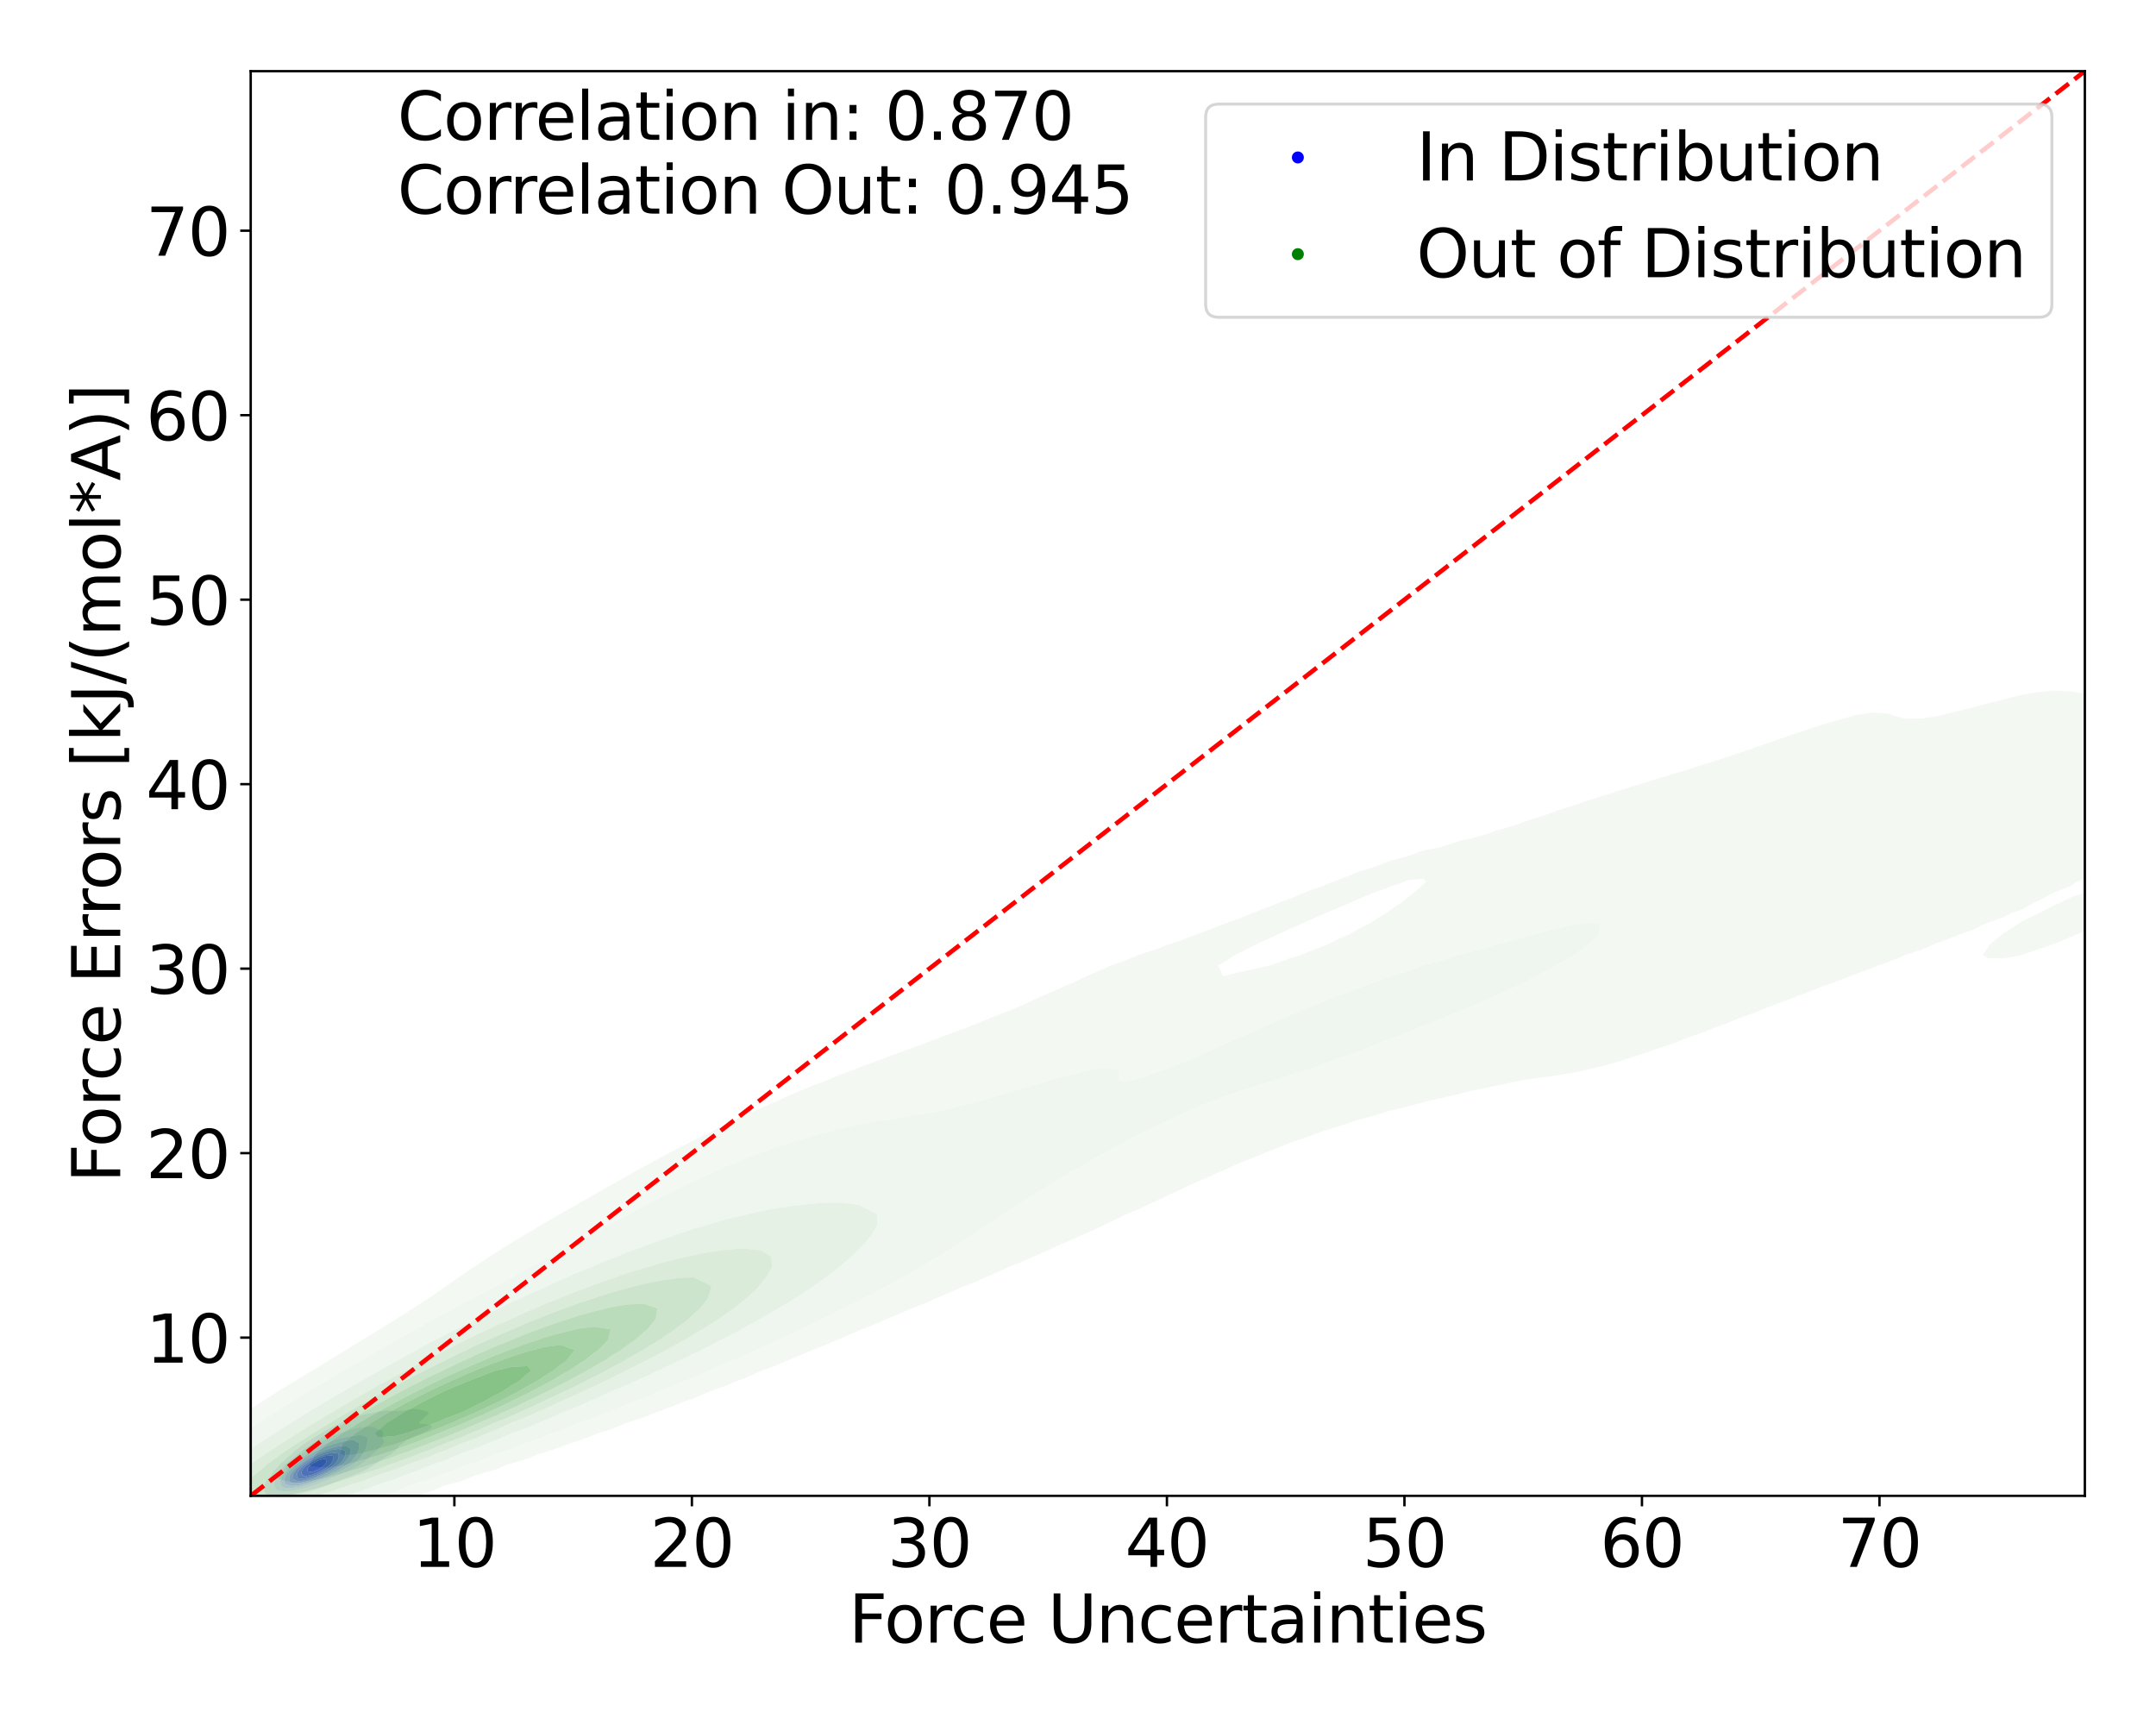 <?xml version="1.0" encoding="utf-8" standalone="no"?>
<!DOCTYPE svg PUBLIC "-//W3C//DTD SVG 1.1//EN"
  "http://www.w3.org/Graphics/SVG/1.1/DTD/svg11.dtd">
<svg xmlns:xlink="http://www.w3.org/1999/xlink" width="720pt" height="576pt" viewBox="0 0 720 576" xmlns="http://www.w3.org/2000/svg" version="1.1">
 <defs>
  <style type="text/css">*{stroke-linejoin: round; stroke-linecap: butt}</style>
 </defs>
 <g id="figure_1">
  <g id="patch_1">
   <path d="M 0 576 
L 720 576 
L 720 0 
L 0 0 
z
" style="fill: #ffffff"/>
  </g>
  <g id="axes_1">
   <g id="patch_2">
    <path d="M 83.72 499.48 
L 696.24 499.48 
L 696.24 23.76 
L 83.72 23.76 
z
" style="fill: #ffffff"/>
   </g>
   <g id="QuadContourSet_1">
    <path d="M 90.547 499.707 
L 92.808 499.808 
L 95.068 499.683 
L 97.329 499.394 
L 99.085 498.967 
L 99.589 498.887 
L 101.849 498.389 
L 102.818 498.114 
L 104.11 497.813 
L 105.835 497.261 
L 106.37 497.104 
L 108.273 496.408 
L 108.631 496.277 
L 110.449 495.555 
L 110.891 495.37 
L 112.569 494.702 
L 113.151 494.459 
L 114.764 493.849 
L 115.412 493.602 
L 117.045 492.995 
L 117.672 492.762 
L 119.235 492.142 
L 119.933 491.84 
L 121.201 491.289 
L 122.193 490.729 
L 122.834 490.436 
L 124.172 489.583 
L 124.454 489.363 
L 125.614 488.73 
L 126.657 487.877 
L 126.714 487.823 
L 128.135 487.024 
L 128.974 486.361 
L 129.379 486.171 
L 130.952 485.318 
L 131.235 484.919 
L 131.893 484.465 
L 132.804 483.612 
L 133.246 482.759 
L 133.495 482.498 
L 134.426 481.906 
L 135.544 481.053 
L 135.756 480.894 
L 137.234 480.2 
L 138.016 479.738 
L 139.017 479.347 
L 140.277 478.823 
L 141.071 478.494 
L 142.537 477.876 
L 142.994 477.64 
L 144.16 476.787 
L 144.055 475.934 
L 142.537 475.58 
L 140.277 475.436 
L 139.859 475.081 
L 140.277 474.562 
L 140.665 474.228 
L 141.721 473.375 
L 142.537 472.657 
L 142.74 472.522 
L 143.145 471.669 
L 142.537 471.2 
L 140.583 470.816 
L 140.277 470.71 
L 138.016 470.467 
L 135.756 470.811 
L 135.72 470.816 
L 133.495 471.087 
L 131.235 471.132 
L 128.974 470.993 
L 126.714 471.316 
L 125.324 471.669 
L 124.454 471.837 
L 122.193 472.217 
L 120.991 472.522 
L 119.933 472.733 
L 118.141 473.375 
L 117.672 473.532 
L 115.957 474.228 
L 115.412 474.486 
L 113.886 475.081 
L 113.151 475.487 
L 111.971 475.934 
L 110.891 476.543 
L 110.412 476.787 
L 108.821 477.64 
L 108.631 477.755 
L 107.294 478.494 
L 106.37 479.141 
L 106.062 479.347 
L 104.562 480.2 
L 104.11 480.505 
L 103.125 481.053 
L 101.948 481.906 
L 101.849 481.985 
L 100.56 482.759 
L 99.648 483.612 
L 99.589 483.677 
L 98.493 484.465 
L 97.632 485.318 
L 97.329 485.663 
L 96.574 486.171 
L 95.554 487.024 
L 95.068 487.635 
L 94.699 487.877 
L 93.619 488.73 
L 92.993 489.583 
L 92.808 489.902 
L 92.117 490.436 
L 91.314 491.289 
L 90.806 492.142 
L 90.547 492.718 
L 90.214 492.995 
L 89.322 493.849 
L 88.817 494.702 
L 88.488 495.555 
L 88.287 496.408 
L 88.287 496.408 
L 88.274 497.261 
L 88.287 497.3 
L 88.419 498.114 
L 88.866 498.967 
z
M 92.135 497.261 
L 91.689 496.408 
L 91.625 495.555 
L 91.748 494.702 
L 92.101 493.849 
L 92.808 493.014 
L 92.816 492.995 
L 93.32 492.142 
L 93.999 491.289 
L 95.068 490.436 
L 95.068 490.436 
L 95.675 489.583 
L 96.57 488.73 
L 97.329 488.196 
L 97.621 487.877 
L 98.561 487.024 
L 99.589 486.377 
L 99.83 486.171 
L 100.915 485.318 
L 101.849 484.764 
L 102.253 484.465 
L 103.498 483.612 
L 104.11 483.253 
L 104.828 482.759 
L 106.37 481.908 
L 106.374 481.906 
L 107.799 481.053 
L 108.631 480.632 
L 109.522 480.2 
L 110.891 479.575 
L 111.467 479.347 
L 113.151 478.651 
L 113.64 478.494 
L 115.412 477.825 
L 116.129 477.64 
L 117.672 477.125 
L 119.471 476.787 
L 119.933 476.671 
L 122.193 476.37 
L 124.454 476.409 
L 125.355 476.787 
L 126.714 477.325 
L 127.469 477.64 
L 128.112 478.494 
L 127.899 479.347 
L 127.729 480.2 
L 128.273 481.053 
L 128.191 481.906 
L 127.452 482.759 
L 126.714 483.466 
L 126.572 483.612 
L 125.636 484.465 
L 124.774 485.318 
L 124.454 485.584 
L 123.893 486.171 
L 122.984 487.024 
L 122.193 487.614 
L 121.919 487.877 
L 120.859 488.73 
L 119.933 489.3 
L 119.543 489.583 
L 117.943 490.436 
L 117.672 490.557 
L 116.18 491.289 
L 115.412 491.595 
L 114.216 492.142 
L 113.151 492.56 
L 112.203 492.995 
L 110.891 493.526 
L 110.182 493.849 
L 108.631 494.477 
L 108.102 494.702 
L 106.37 495.37 
L 105.863 495.555 
L 104.11 496.175 
L 103.31 496.408 
L 101.849 496.868 
L 100.05 497.261 
L 99.589 497.386 
L 97.329 497.811 
L 95.068 497.985 
L 92.808 497.687 
z
" clip-path="url(#p17f3f4468f)" style="fill: #e7e7f3"/>
    <path d="M 92.808 497.687 
L 95.068 497.985 
L 97.329 497.811 
L 99.589 497.386 
L 100.05 497.261 
L 101.849 496.868 
L 103.31 496.408 
L 104.11 496.175 
L 105.863 495.555 
L 106.37 495.37 
L 108.102 494.702 
L 108.631 494.477 
L 110.182 493.849 
L 110.891 493.526 
L 112.203 492.995 
L 113.151 492.56 
L 114.216 492.142 
L 115.412 491.595 
L 116.18 491.289 
L 117.672 490.557 
L 117.943 490.436 
L 119.543 489.583 
L 119.933 489.3 
L 120.859 488.73 
L 121.919 487.877 
L 122.193 487.614 
L 122.984 487.024 
L 123.893 486.171 
L 124.454 485.584 
L 124.774 485.318 
L 125.636 484.465 
L 126.572 483.612 
L 126.714 483.466 
L 127.452 482.759 
L 128.191 481.906 
L 128.273 481.053 
L 127.729 480.2 
L 127.899 479.347 
L 128.112 478.494 
L 127.469 477.64 
L 126.714 477.325 
L 125.355 476.787 
L 124.454 476.409 
L 122.193 476.37 
L 119.933 476.671 
L 119.471 476.787 
L 117.672 477.125 
L 116.129 477.64 
L 115.412 477.825 
L 113.64 478.494 
L 113.151 478.651 
L 111.467 479.347 
L 110.891 479.575 
L 109.522 480.2 
L 108.631 480.632 
L 107.799 481.053 
L 106.374 481.906 
L 106.37 481.908 
L 104.828 482.759 
L 104.11 483.253 
L 103.498 483.612 
L 102.253 484.465 
L 101.849 484.764 
L 100.915 485.318 
L 99.83 486.171 
L 99.589 486.377 
L 98.561 487.024 
L 97.621 487.877 
L 97.329 488.196 
L 96.57 488.73 
L 95.675 489.583 
L 95.068 490.436 
L 95.068 490.436 
L 93.999 491.289 
L 93.32 492.142 
L 92.816 492.995 
L 92.808 493.014 
L 92.101 493.849 
L 91.748 494.702 
L 91.625 495.555 
L 91.689 496.408 
L 92.135 497.261 
z
M 94.196 496.408 
L 93.678 495.555 
L 93.629 494.702 
L 93.782 493.849 
L 94.15 492.995 
L 94.817 492.142 
L 95.068 491.917 
L 95.515 491.289 
L 96.263 490.436 
L 97.329 489.597 
L 97.341 489.583 
L 98.117 488.73 
L 99.2 487.877 
L 99.589 487.616 
L 100.281 487.024 
L 101.538 486.171 
L 101.849 485.981 
L 102.808 485.318 
L 104.11 484.547 
L 104.258 484.465 
L 105.697 483.612 
L 106.37 483.236 
L 107.364 482.759 
L 108.631 482.114 
L 109.193 481.906 
L 110.891 481.176 
L 111.32 481.053 
L 113.151 480.437 
L 114.205 480.2 
L 115.412 479.893 
L 117.672 479.449 
L 118.749 479.347 
L 119.933 479.188 
L 120.987 479.347 
L 122.193 479.678 
L 122.746 480.2 
L 122.784 481.053 
L 122.612 481.906 
L 122.506 482.759 
L 122.193 483.612 
L 122.193 483.612 
L 121.757 484.465 
L 121.284 485.318 
L 120.718 486.171 
L 120.044 487.024 
L 119.933 487.116 
L 119.229 487.877 
L 118.109 488.73 
L 117.672 488.98 
L 116.831 489.583 
L 115.412 490.304 
L 115.198 490.436 
L 113.508 491.289 
L 113.151 491.44 
L 111.753 492.142 
L 110.891 492.508 
L 109.873 492.995 
L 108.631 493.519 
L 107.89 493.849 
L 106.37 494.463 
L 105.749 494.702 
L 104.11 495.307 
L 103.293 495.555 
L 101.849 496.017 
L 100.072 496.408 
L 99.589 496.534 
L 97.329 496.887 
L 95.068 496.825 
z
" clip-path="url(#p17f3f4468f)" style="fill: #d2d2f4"/>
    <path d="M 95.068 496.825 
L 97.329 496.887 
L 99.589 496.534 
L 100.072 496.408 
L 101.849 496.017 
L 103.293 495.555 
L 104.11 495.307 
L 105.749 494.702 
L 106.37 494.463 
L 107.89 493.849 
L 108.631 493.519 
L 109.873 492.995 
L 110.891 492.508 
L 111.753 492.142 
L 113.151 491.44 
L 113.508 491.289 
L 115.198 490.436 
L 115.412 490.304 
L 116.831 489.583 
L 117.672 488.98 
L 118.109 488.73 
L 119.229 487.877 
L 119.933 487.116 
L 120.044 487.024 
L 120.718 486.171 
L 121.284 485.318 
L 121.757 484.465 
L 122.193 483.612 
L 122.193 483.612 
L 122.506 482.759 
L 122.612 481.906 
L 122.784 481.053 
L 122.746 480.2 
L 122.193 479.678 
L 120.987 479.347 
L 119.933 479.188 
L 118.749 479.347 
L 117.672 479.449 
L 115.412 479.893 
L 114.205 480.2 
L 113.151 480.437 
L 111.32 481.053 
L 110.891 481.176 
L 109.193 481.906 
L 108.631 482.114 
L 107.364 482.759 
L 106.37 483.236 
L 105.697 483.612 
L 104.258 484.465 
L 104.11 484.547 
L 102.808 485.318 
L 101.849 485.981 
L 101.538 486.171 
L 100.281 487.024 
L 99.589 487.616 
L 99.2 487.877 
L 98.117 488.73 
L 97.341 489.583 
L 97.329 489.597 
L 96.263 490.436 
L 95.515 491.289 
L 95.068 491.917 
L 94.817 492.142 
L 94.15 492.995 
L 93.782 493.849 
L 93.629 494.702 
L 93.678 495.555 
L 94.196 496.408 
z
M 95.222 495.555 
L 95.068 495.053 
L 94.997 494.702 
L 95.068 493.873 
L 95.07 493.849 
L 95.306 492.995 
L 95.758 492.142 
L 96.409 491.289 
L 97.329 490.473 
L 97.361 490.436 
L 98.151 489.583 
L 99.186 488.73 
L 99.589 488.441 
L 100.237 487.877 
L 101.44 487.024 
L 101.849 486.764 
L 102.733 486.171 
L 104.11 485.368 
L 104.205 485.318 
L 105.764 484.465 
L 106.37 484.133 
L 107.558 483.612 
L 108.631 483.113 
L 109.652 482.759 
L 110.891 482.298 
L 112.288 481.906 
L 113.151 481.643 
L 115.412 481.135 
L 116.429 481.053 
L 117.672 480.912 
L 118.451 481.053 
L 119.933 481.906 
L 119.933 481.906 
L 119.995 482.759 
L 119.933 483.22 
L 119.892 483.612 
L 119.641 484.465 
L 119.215 485.318 
L 118.754 486.171 
L 118.133 487.024 
L 117.672 487.51 
L 117.421 487.877 
L 116.478 488.73 
L 115.412 489.395 
L 115.171 489.583 
L 113.731 490.436 
L 113.151 490.71 
L 112.112 491.289 
L 110.891 491.844 
L 110.314 492.142 
L 108.631 492.884 
L 108.393 492.995 
L 106.37 493.846 
L 106.363 493.849 
L 104.137 494.702 
L 104.11 494.711 
L 101.849 495.436 
L 101.28 495.555 
L 99.589 495.971 
L 97.329 496.204 
z
" clip-path="url(#p17f3f4468f)" style="fill: #bcbcf5"/>
    <path d="M 97.329 496.204 
L 99.589 495.971 
L 101.28 495.555 
L 101.849 495.436 
L 104.11 494.711 
L 104.137 494.702 
L 106.363 493.849 
L 106.37 493.846 
L 108.393 492.995 
L 108.631 492.884 
L 110.314 492.142 
L 110.891 491.844 
L 112.112 491.289 
L 113.151 490.71 
L 113.731 490.436 
L 115.171 489.583 
L 115.412 489.395 
L 116.478 488.73 
L 117.421 487.877 
L 117.672 487.51 
L 118.133 487.024 
L 118.754 486.171 
L 119.215 485.318 
L 119.641 484.465 
L 119.892 483.612 
L 119.933 483.22 
L 119.995 482.759 
L 119.933 481.906 
L 119.933 481.906 
L 118.451 481.053 
L 117.672 480.912 
L 116.429 481.053 
L 115.412 481.135 
L 113.151 481.643 
L 112.288 481.906 
L 110.891 482.298 
L 109.652 482.759 
L 108.631 483.113 
L 107.558 483.612 
L 106.37 484.133 
L 105.764 484.465 
L 104.205 485.318 
L 104.11 485.368 
L 102.733 486.171 
L 101.849 486.764 
L 101.44 487.024 
L 100.237 487.877 
L 99.589 488.441 
L 99.186 488.73 
L 98.151 489.583 
L 97.361 490.436 
L 97.329 490.473 
L 96.409 491.289 
L 95.758 492.142 
L 95.306 492.995 
L 95.07 493.849 
L 95.068 493.873 
L 94.997 494.702 
L 95.068 495.053 
L 95.222 495.555 
z
M 96.726 494.702 
L 96.517 493.849 
L 96.633 492.995 
L 97 492.142 
L 97.329 491.744 
L 97.635 491.289 
L 98.372 490.436 
L 99.344 489.583 
L 99.589 489.399 
L 100.35 488.73 
L 101.536 487.877 
L 101.849 487.672 
L 102.809 487.024 
L 104.11 486.279 
L 104.32 486.171 
L 105.996 485.318 
L 106.37 485.128 
L 107.976 484.465 
L 108.631 484.187 
L 110.402 483.612 
L 110.891 483.439 
L 113.151 482.893 
L 115.412 482.759 
L 117.029 483.612 
L 117.169 484.465 
L 116.99 485.318 
L 116.641 486.171 
L 116.179 487.024 
L 115.412 487.877 
L 115.412 487.877 
L 114.627 488.73 
L 113.427 489.583 
L 113.151 489.734 
L 112.104 490.436 
L 110.891 491.048 
L 110.474 491.289 
L 108.704 492.142 
L 108.631 492.175 
L 106.88 492.995 
L 106.37 493.21 
L 104.75 493.849 
L 104.11 494.093 
L 102.096 494.702 
L 101.849 494.781 
L 99.589 495.235 
L 97.329 495.154 
z
" clip-path="url(#p17f3f4468f)" style="fill: #a1a1f7"/>
    <path d="M 97.329 495.154 
L 99.589 495.235 
L 101.849 494.781 
L 102.096 494.702 
L 104.11 494.093 
L 104.75 493.849 
L 106.37 493.21 
L 106.88 492.995 
L 108.631 492.175 
L 108.704 492.142 
L 110.474 491.289 
L 110.891 491.048 
L 112.104 490.436 
L 113.151 489.734 
L 113.427 489.583 
L 114.627 488.73 
L 115.412 487.877 
L 115.412 487.877 
L 116.179 487.024 
L 116.641 486.171 
L 116.99 485.318 
L 117.169 484.465 
L 117.029 483.612 
L 115.412 482.759 
L 113.151 482.893 
L 110.891 483.439 
L 110.402 483.612 
L 108.631 484.187 
L 107.976 484.465 
L 106.37 485.128 
L 105.996 485.318 
L 104.32 486.171 
L 104.11 486.279 
L 102.809 487.024 
L 101.849 487.672 
L 101.536 487.877 
L 100.35 488.73 
L 99.589 489.399 
L 99.344 489.583 
L 98.372 490.436 
L 97.635 491.289 
L 97.329 491.744 
L 97 492.142 
L 96.633 492.995 
L 96.517 493.849 
L 96.726 494.702 
z
M 97.727 493.849 
L 97.668 492.995 
L 97.916 492.142 
L 98.415 491.289 
L 99.152 490.436 
L 99.589 490.067 
L 100.107 489.583 
L 101.139 488.73 
L 101.849 488.246 
L 102.391 487.877 
L 103.783 487.024 
L 104.11 486.837 
L 105.412 486.171 
L 106.37 485.705 
L 107.389 485.318 
L 108.631 484.814 
L 109.907 484.465 
L 110.891 484.142 
L 113.151 483.792 
L 115.363 484.465 
L 115.382 485.318 
L 115.218 486.171 
L 114.841 487.024 
L 114.289 487.877 
L 113.447 488.73 
L 113.151 488.935 
L 112.368 489.583 
L 111.001 490.436 
L 110.891 490.492 
L 109.512 491.289 
L 108.631 491.71 
L 107.749 492.142 
L 106.37 492.759 
L 105.768 492.995 
L 104.11 493.645 
L 103.395 493.849 
L 101.849 494.321 
L 99.589 494.702 
z
" clip-path="url(#p17f3f4468f)" style="fill: #8585f8"/>
    <path d="M 99.589 494.702 
L 101.849 494.321 
L 103.395 493.849 
L 104.11 493.645 
L 105.768 492.995 
L 106.37 492.759 
L 107.749 492.142 
L 108.631 491.71 
L 109.512 491.289 
L 110.891 490.492 
L 111.001 490.436 
L 112.368 489.583 
L 113.151 488.935 
L 113.447 488.73 
L 114.289 487.877 
L 114.841 487.024 
L 115.218 486.171 
L 115.382 485.318 
L 115.363 484.465 
L 113.151 483.792 
L 110.891 484.142 
L 109.907 484.465 
L 108.631 484.814 
L 107.389 485.318 
L 106.37 485.705 
L 105.412 486.171 
L 104.11 486.837 
L 103.783 487.024 
L 102.391 487.877 
L 101.849 488.246 
L 101.139 488.73 
L 100.107 489.583 
L 99.589 490.067 
L 99.152 490.436 
L 98.415 491.289 
L 97.916 492.142 
L 97.668 492.995 
L 97.727 493.849 
z
M 99.156 492.995 
L 99.177 492.142 
L 99.514 491.289 
L 99.589 491.203 
L 100.251 490.436 
L 101.102 489.583 
L 101.849 489.007 
L 102.238 488.73 
L 103.501 487.877 
L 104.11 487.52 
L 105.101 487.024 
L 106.37 486.409 
L 107.061 486.171 
L 108.631 485.575 
L 109.849 485.318 
L 110.891 485.043 
L 112.981 485.318 
L 113.151 486.171 
L 113.016 487.024 
L 112.633 487.877 
L 111.936 488.73 
L 110.981 489.583 
L 110.891 489.639 
L 109.673 490.436 
L 108.631 491.029 
L 108.134 491.289 
L 106.427 492.142 
L 106.37 492.168 
L 104.261 492.995 
L 104.11 493.055 
L 101.849 493.652 
L 99.589 493.638 
z
" clip-path="url(#p17f3f4468f)" style="fill: #6767fa"/>
    <path d="M 99.589 493.638 
L 101.849 493.652 
L 104.11 493.055 
L 104.261 492.995 
L 106.37 492.168 
L 106.427 492.142 
L 108.134 491.289 
L 108.631 491.029 
L 109.673 490.436 
L 110.891 489.639 
L 110.981 489.583 
L 111.936 488.73 
L 112.633 487.877 
L 113.016 487.024 
L 113.151 486.171 
L 112.981 485.318 
L 110.891 485.043 
L 109.849 485.318 
L 108.631 485.575 
L 107.061 486.171 
L 106.37 486.409 
L 105.101 487.024 
L 104.11 487.52 
L 103.501 487.877 
L 102.238 488.73 
L 101.849 489.007 
L 101.102 489.583 
L 100.251 490.436 
L 99.589 491.203 
L 99.514 491.289 
L 99.177 492.142 
L 99.156 492.995 
z
M 100.663 492.142 
L 100.735 491.289 
L 101.191 490.436 
L 101.849 489.712 
L 102.002 489.583 
L 103.161 488.73 
L 104.11 488.098 
L 104.562 487.877 
L 106.216 487.024 
L 106.37 486.949 
L 108.631 486.171 
L 108.631 486.171 
L 110.891 486.023 
L 111.155 486.171 
L 111.274 487.024 
L 111.054 487.877 
L 110.891 488.193 
L 110.582 488.73 
L 109.638 489.583 
L 108.631 490.362 
L 108.513 490.436 
L 106.915 491.289 
L 106.37 491.562 
L 104.896 492.142 
L 104.11 492.453 
L 101.849 492.99 
z
" clip-path="url(#p17f3f4468f)" style="fill: #4747fb"/>
    <path d="M 101.849 492.99 
L 104.11 492.453 
L 104.896 492.142 
L 106.37 491.562 
L 106.915 491.289 
L 108.513 490.436 
L 108.631 490.362 
L 109.638 489.583 
L 110.582 488.73 
L 110.891 488.193 
L 111.054 487.877 
L 111.274 487.024 
L 111.155 486.171 
L 110.891 486.023 
L 108.631 486.171 
L 108.631 486.171 
L 106.37 486.949 
L 106.216 487.024 
L 104.562 487.877 
L 104.11 488.098 
L 103.161 488.73 
L 102.002 489.583 
L 101.849 489.712 
L 101.191 490.436 
L 100.735 491.289 
L 100.663 492.142 
z
M 102.701 491.289 
L 102.654 490.436 
L 103.305 489.583 
L 104.11 488.772 
L 104.199 488.73 
L 105.897 487.877 
L 106.37 487.63 
L 108.631 487.024 
L 109.058 487.877 
L 108.712 488.73 
L 108.631 488.839 
L 107.903 489.583 
L 106.762 490.436 
L 106.37 490.674 
L 104.807 491.289 
L 104.11 491.571 
z
" clip-path="url(#p17f3f4468f)" style="fill: #2828fd"/>
    <path d="M 104.11 491.571 
L 104.807 491.289 
L 106.37 490.674 
L 106.762 490.436 
L 107.903 489.583 
L 108.631 488.839 
L 108.712 488.73 
L 109.058 487.877 
L 108.631 487.024 
L 106.37 487.63 
L 105.897 487.877 
L 104.199 488.73 
L 104.11 488.772 
L 103.305 489.583 
L 102.654 490.436 
L 102.701 491.289 
z
" clip-path="url(#p17f3f4468f)" style="fill: #0c0cfe"/>
   </g>
   <g id="QuadContourSet_2">
    <path d="M 21.034 531.256 
L 26.576 531.292 
L 31.396 530.68 
L 32.117 530.626 
L 37.659 529.931 
L 43.201 528.977 
L 48.743 527.472 
L 49.525 527.208 
L 54.285 526.362 
L 59.827 524.927 
L 63.055 523.736 
L 65.368 523.283 
L 70.91 521.894 
L 75.055 520.264 
L 76.452 519.97 
L 81.994 518.58 
L 86.338 516.792 
L 87.536 516.526 
L 93.078 515.079 
L 97.227 513.32 
L 98.619 512.998 
L 104.161 511.439 
L 107.856 509.848 
L 109.703 509.408 
L 115.245 507.687 
L 118.282 506.376 
L 120.787 505.767 
L 126.328 503.85 
L 128.541 502.903 
L 131.87 502.084 
L 137.412 499.962 
L 138.673 499.431 
L 142.954 498.366 
L 148.496 496.055 
L 148.727 495.959 
L 154.038 494.621 
L 159.135 492.487 
L 159.579 492.368 
L 165.121 490.846 
L 169.561 489.015 
L 170.663 488.715 
L 176.205 487.027 
L 179.839 485.543 
L 181.747 485.011 
L 187.289 483.136 
L 189.902 482.071 
L 192.83 481.227 
L 198.372 479.135 
L 199.676 478.599 
L 203.914 477.329 
L 209.209 475.127 
L 209.456 475.049 
L 214.998 473.275 
L 218.836 471.655 
L 220.539 471.098 
L 226.081 469.016 
L 228.014 468.183 
L 231.623 466.959 
L 236.811 464.711 
L 237.165 464.585 
L 242.707 462.597 
L 245.786 461.238 
L 248.249 460.345 
L 253.79 457.947 
L 254.196 457.766 
L 259.332 455.886 
L 262.886 454.294 
L 264.874 453.536 
L 270.416 451.147 
L 271.144 450.822 
L 275.958 449.004 
L 279.63 447.35 
L 281.499 446.615 
L 287.041 444.21 
L 287.788 443.878 
L 292.583 442.039 
L 296.212 440.406 
L 298.125 439.643 
L 303.667 437.217 
L 304.306 436.934 
L 309.209 435.039 
L 312.713 433.462 
L 314.75 432.643 
L 320.292 430.184 
L 320.729 429.99 
L 325.834 427.996 
L 329.09 426.518 
L 331.376 425.592 
L 336.918 423.046 
L 336.918 423.046 
L 342.46 420.84 
L 345.177 419.573 
L 348.001 418.411 
L 352.898 416.101 
L 353.543 415.827 
L 359.085 413.443 
L 360.754 412.629 
L 364.627 410.998 
L 368.382 409.157 
L 370.169 408.386 
L 375.705 405.685 
L 375.71 405.683 
L 381.252 403.304 
L 383.412 402.213 
L 386.794 400.742 
L 390.849 398.741 
L 392.336 398.086 
L 397.878 395.494 
L 398.328 395.269 
L 403.42 393.117 
L 406.191 391.797 
L 408.961 390.626 
L 414.061 388.325 
L 414.503 388.138 
L 420.045 385.951 
L 422.596 384.853 
L 425.587 383.707 
L 431.129 381.518 
L 431.471 381.381 
L 436.67 379.612 
L 441.247 377.908 
L 442.212 377.586 
L 447.754 375.883 
L 451.956 374.436 
L 453.296 374.039 
L 458.838 372.517 
L 463.778 370.964 
L 464.38 370.805 
L 469.921 369.502 
L 475.463 368.018 
L 477.477 367.492 
L 481.005 366.739 
L 486.547 365.479 
L 492.089 364.067 
L 492.285 364.02 
L 497.631 362.959 
L 503.172 361.802 
L 508.714 360.638 
L 509.281 360.548 
L 514.256 359.876 
L 519.798 359.101 
L 525.34 358.19 
L 530.614 357.076 
L 530.881 357.026 
L 536.423 355.632 
L 541.965 354.031 
L 543.126 353.604 
L 547.507 352.28 
L 553.049 350.352 
L 553.582 350.132 
L 558.591 348.472 
L 563.17 346.66 
L 564.132 346.331 
L 569.674 344.376 
L 572.502 343.188 
L 575.216 342.226 
L 580.758 340.043 
L 581.523 339.716 
L 586.3 338.031 
L 590.586 336.243 
L 591.841 335.785 
L 597.383 333.754 
L 599.753 332.771 
L 602.925 331.646 
L 608.467 329.39 
L 608.69 329.299 
L 614.009 327.498 
L 618.086 325.827 
L 619.551 325.302 
L 625.092 323.295 
L 627.406 322.355 
L 630.634 321.237 
L 636.176 318.907 
L 636.237 318.883 
L 641.718 317.094 
L 645.627 315.411 
L 647.26 314.818 
L 652.802 312.695 
L 654.533 311.939 
L 658.343 310.655 
L 662.926 308.467 
L 663.885 308.1 
L 669.427 306.11 
L 671.473 304.995 
L 674.969 303.807 
L 679.063 301.523 
L 680.511 300.944 
L 685.799 298.051 
L 686.052 297.939 
L 691.594 295.821 
L 693.321 294.578 
L 697.136 292.967 
L 700.159 291.106 
L 702.678 289.923 
L 706.678 287.634 
L 708.22 286.84 
L 713.048 284.162 
L 713.762 283.755 
L 719.27 280.69 
L 719.303 280.668 
L 724.845 277.484 
L 725.291 277.218 
L 730.387 273.917 
L 730.671 273.746 
L 734.858 270.274 
L 735.028 266.802 
L 730.387 265.885 
L 724.845 263.937 
L 724.349 263.33 
L 724.845 262.007 
L 725.594 259.858 
L 727.94 256.386 
L 730.055 252.913 
L 730.387 251.59 
L 730.97 249.441 
L 732.012 245.969 
L 734.601 242.497 
L 735.929 241.062 
L 737.83 239.025 
L 740.116 235.553 
L 735.929 233.182 
L 730.387 232.823 
L 724.845 232.471 
L 721.638 232.081 
L 719.303 231.665 
L 713.762 231.202 
L 708.22 231.366 
L 702.678 231.77 
L 697.136 231.747 
L 691.594 230.864 
L 686.052 230.581 
L 680.511 231.11 
L 674.969 232.05 
L 674.848 232.081 
L 669.427 233.505 
L 663.885 234.834 
L 661.274 235.553 
L 658.343 236.349 
L 652.802 237.672 
L 647.56 239.025 
L 647.26 239.1 
L 641.718 239.922 
L 636.176 239.988 
L 632.587 239.025 
L 630.634 238.257 
L 625.092 237.95 
L 619.551 238.796 
L 618.741 239.025 
L 614.009 240.386 
L 608.467 241.973 
L 606.906 242.497 
L 602.925 243.835 
L 597.383 245.675 
L 596.545 245.969 
L 591.841 247.607 
L 586.581 249.441 
L 586.3 249.543 
L 580.758 251.414 
L 576.291 252.913 
L 575.216 253.287 
L 569.674 255.063 
L 565.431 256.386 
L 564.132 256.806 
L 558.591 258.505 
L 554.064 259.858 
L 553.049 260.174 
L 547.507 261.884 
L 542.737 263.33 
L 541.965 263.578 
L 536.423 265.368 
L 531.8 266.802 
L 530.881 267.116 
L 525.34 269.015 
L 521.199 270.274 
L 519.798 270.788 
L 514.256 272.767 
L 510.733 273.746 
L 508.714 274.54 
L 503.172 276.439 
L 499.882 277.218 
L 497.631 278.148 
L 492.089 279.807 
L 487.608 280.69 
L 486.547 281.118 
L 481.005 282.851 
L 475.463 283.993 
L 474.869 284.162 
L 469.921 285.964 
L 464.38 287.4 
L 463.691 287.634 
L 458.838 289.532 
L 453.734 291.106 
L 453.296 291.287 
L 447.754 293.482 
L 444.724 294.578 
L 442.212 295.654 
L 436.67 297.637 
L 435.596 298.051 
L 431.129 299.95 
L 426.825 301.523 
L 425.587 302.082 
L 420.045 304.204 
L 417.893 304.995 
L 414.503 306.457 
L 408.961 308.445 
L 408.897 308.467 
L 403.42 310.64 
L 399.624 311.939 
L 397.878 312.715 
L 392.336 314.678 
L 389.989 315.411 
L 386.794 316.723 
L 381.252 318.566 
L 380.27 318.883 
L 375.71 320.796 
L 371.037 322.355 
L 370.169 322.77 
L 364.627 325.204 
L 363.093 325.827 
L 359.085 327.827 
L 355.482 329.299 
L 353.543 330.243 
L 348.001 332.573 
L 347.562 332.771 
L 342.46 335.197 
L 339.98 336.243 
L 336.918 337.531 
L 331.376 339.644 
L 331.21 339.716 
L 325.834 341.943 
L 322.686 343.188 
L 320.292 344.068 
L 314.75 346.128 
L 313.437 346.66 
L 309.209 348.21 
L 304.089 350.132 
L 303.667 350.276 
L 298.125 352.266 
L 294.742 353.604 
L 292.583 354.357 
L 287.041 356.41 
L 285.458 357.076 
L 281.499 358.498 
L 276.564 360.548 
L 275.958 360.769 
L 270.416 362.892 
L 267.925 364.02 
L 264.874 365.208 
L 259.857 367.492 
L 259.332 367.704 
L 253.79 370.068 
L 251.982 370.964 
L 248.249 372.587 
L 244.552 374.436 
L 242.707 375.274 
L 237.512 377.908 
L 237.165 378.073 
L 231.623 380.79 
L 230.529 381.381 
L 226.081 383.601 
L 223.789 384.853 
L 220.539 386.532 
L 217.299 388.325 
L 214.998 389.551 
L 210.988 391.797 
L 209.456 392.634 
L 204.805 395.269 
L 203.914 395.767 
L 198.712 398.741 
L 198.372 398.934 
L 192.83 402.101 
L 192.637 402.213 
L 187.289 405.253 
L 186.54 405.685 
L 181.747 408.46 
L 180.544 409.157 
L 176.205 411.733 
L 174.673 412.629 
L 170.663 415.093 
L 168.969 416.101 
L 165.121 418.563 
L 163.472 419.573 
L 159.579 422.174 
L 158.21 423.046 
L 154.038 425.935 
L 153.161 426.518 
L 148.496 429.81 
L 148.235 429.99 
L 143.145 433.462 
L 142.954 433.576 
L 137.824 436.934 
L 137.412 437.173 
L 132.364 440.406 
L 131.87 440.688 
L 126.79 443.878 
L 126.328 444.14 
L 121.143 447.35 
L 120.787 447.552 
L 115.461 450.822 
L 115.245 450.946 
L 109.774 454.294 
L 109.703 454.335 
L 104.161 457.696 
L 104.05 457.766 
L 98.619 461.053 
L 98.323 461.238 
L 93.078 464.469 
L 92.694 464.711 
L 87.536 467.961 
L 87.185 468.183 
L 81.994 471.545 
L 81.821 471.655 
L 76.535 475.127 
L 76.452 475.183 
L 71.247 478.599 
L 70.91 478.836 
L 66.057 482.071 
L 65.368 482.569 
L 60.974 485.543 
L 59.827 486.394 
L 56.004 489.015 
L 54.285 490.318 
L 51.155 492.487 
L 48.743 494.355 
L 46.448 495.959 
L 43.201 498.53 
L 41.921 499.431 
L 37.659 502.894 
L 37.646 502.903 
L 32.84 506.376 
L 32.117 507.028 
L 28.305 509.848 
L 26.576 511.52 
L 24.221 513.32 
L 21.034 516.67 
L 20.881 516.792 
L 17.355 520.264 
L 15.492 523.37 
L 15.165 523.736 
L 14.114 527.208 
L 15.492 529.174 
L 18.202 530.68 
z
M 32.921 520.264 
L 33.179 516.792 
L 35.346 513.32 
L 37.659 511.143 
L 38.679 509.848 
L 42.609 506.376 
L 43.201 505.936 
L 46.602 502.903 
L 48.743 501.365 
L 51.064 499.431 
L 54.285 497.173 
L 55.828 495.959 
L 59.827 493.207 
L 60.785 492.487 
L 65.368 489.377 
L 65.869 489.015 
L 70.91 485.634 
L 71.04 485.543 
L 76.104 482.071 
L 76.452 481.84 
L 81.176 478.599 
L 81.994 478.064 
L 86.386 475.127 
L 87.536 474.386 
L 91.735 471.655 
L 93.078 470.804 
L 97.227 468.183 
L 98.619 467.314 
L 102.866 464.711 
L 104.161 463.913 
L 108.655 461.238 
L 109.703 460.601 
L 114.599 457.766 
L 115.245 457.377 
L 120.702 454.294 
L 120.787 454.244 
L 126.328 451.019 
L 126.695 450.822 
L 131.87 447.816 
L 132.756 447.35 
L 137.412 444.662 
L 138.93 443.878 
L 142.954 441.561 
L 145.219 440.406 
L 148.496 438.517 
L 151.622 436.934 
L 154.038 435.533 
L 158.128 433.462 
L 159.579 432.612 
L 164.719 429.99 
L 165.121 429.751 
L 170.663 426.742 
L 171.133 426.518 
L 176.205 423.651 
L 177.458 423.046 
L 181.747 420.593 
L 183.823 419.573 
L 187.289 417.568 
L 190.22 416.101 
L 192.83 414.577 
L 196.652 412.629 
L 198.372 411.622 
L 203.132 409.157 
L 203.914 408.702 
L 209.456 405.774 
L 209.644 405.685 
L 214.998 402.766 
L 216.166 402.213 
L 220.539 399.864 
L 222.922 398.741 
L 226.081 397.084 
L 229.985 395.269 
L 231.623 394.437 
L 237.165 391.909 
L 237.442 391.797 
L 242.707 389.41 
L 245.468 388.325 
L 248.249 387.128 
L 253.79 385.039 
L 254.346 384.853 
L 259.332 383.017 
L 264.48 381.381 
L 264.874 381.245 
L 270.416 379.551 
L 275.958 378.057 
L 276.606 377.908 
L 281.499 376.7 
L 287.041 375.502 
L 292.583 374.5 
L 293.047 374.436 
L 298.125 373.644 
L 303.667 372.762 
L 309.209 371.851 
L 314.003 370.964 
L 314.75 370.807 
L 320.292 369.399 
L 325.834 367.995 
L 327.571 367.492 
L 331.376 366.377 
L 336.918 364.788 
L 339.37 364.02 
L 342.46 363.101 
L 348.001 361.54 
L 351.196 360.548 
L 353.543 359.906 
L 359.085 358.646 
L 364.592 357.076 
L 364.627 357.068 
L 370.169 356.595 
L 373.498 357.076 
L 373.591 360.548 
L 375.71 361.106 
L 378.945 360.548 
L 381.252 359.917 
L 386.794 357.963 
L 389.325 357.076 
L 392.336 355.764 
L 397.878 353.729 
L 398.171 353.604 
L 403.42 351.157 
L 405.778 350.132 
L 408.961 348.653 
L 413.536 346.66 
L 414.503 346.235 
L 420.045 343.766 
L 421.306 343.188 
L 425.587 341.31 
L 429.199 339.716 
L 431.129 338.921 
L 436.67 336.62 
L 437.532 336.243 
L 442.212 334.418 
L 446.194 332.771 
L 447.754 332.186 
L 453.296 330.149 
L 455.436 329.299 
L 458.838 328.123 
L 464.38 326.068 
L 465.035 325.827 
L 469.921 324.34 
L 475.361 322.355 
L 475.463 322.322 
L 481.005 320.852 
L 486.547 319.017 
L 487.003 318.883 
L 492.089 317.644 
L 497.631 316.019 
L 499.788 315.411 
L 503.172 314.552 
L 508.714 312.986 
L 512.512 311.939 
L 514.256 311.476 
L 519.798 310.055 
L 525.34 308.752 
L 527.223 308.467 
L 530.881 307.935 
L 534.45 308.467 
L 534.068 311.939 
L 530.881 314.916 
L 530.449 315.411 
L 525.494 318.883 
L 525.34 318.973 
L 519.798 322.267 
L 519.667 322.355 
L 514.256 325.24 
L 513.233 325.827 
L 508.714 328.074 
L 506.284 329.299 
L 503.172 330.772 
L 498.735 332.771 
L 497.631 333.274 
L 492.089 335.614 
L 490.684 336.243 
L 486.547 338.002 
L 482.403 339.716 
L 481.005 340.301 
L 475.463 342.459 
L 473.711 343.188 
L 469.921 344.691 
L 465.002 346.66 
L 464.38 346.91 
L 458.838 348.949 
L 455.866 350.132 
L 453.296 351.11 
L 447.754 353.204 
L 446.68 353.604 
L 442.212 355.122 
L 437.132 357.076 
L 436.67 357.246 
L 431.129 358.906 
L 426.35 360.548 
L 425.587 360.794 
L 420.045 362.394 
L 414.801 364.02 
L 414.503 364.111 
L 408.961 366.109 
L 405.156 367.492 
L 403.42 368.151 
L 397.878 370.459 
L 396.765 370.964 
L 392.336 373.043 
L 389.317 374.436 
L 386.794 375.659 
L 382.057 377.908 
L 381.252 378.308 
L 375.71 381.146 
L 375.277 381.381 
L 370.169 384.187 
L 368.969 384.853 
L 364.627 387.293 
L 362.819 388.325 
L 359.085 390.467 
L 356.836 391.797 
L 353.543 393.728 
L 351.037 395.269 
L 348.001 397.095 
L 345.433 398.741 
L 342.46 400.579 
L 340.007 402.213 
L 336.918 404.17 
L 334.715 405.685 
L 331.376 407.834 
L 329.487 409.157 
L 325.834 411.51 
L 324.235 412.629 
L 320.292 415.128 
L 318.874 416.101 
L 314.75 418.633 
L 313.327 419.573 
L 309.209 421.998 
L 307.539 423.046 
L 303.667 425.222 
L 301.479 426.518 
L 298.125 428.32 
L 295.13 429.99 
L 292.583 431.305 
L 288.479 433.462 
L 287.041 434.179 
L 281.499 436.934 
L 281.499 436.934 
L 275.958 439.758 
L 274.644 440.406 
L 270.416 442.491 
L 267.447 443.878 
L 264.874 445.111 
L 259.828 447.35 
L 259.332 447.582 
L 253.79 450.188 
L 252.33 450.822 
L 248.249 452.738 
L 244.478 454.294 
L 242.707 455.105 
L 237.165 457.441 
L 236.359 457.766 
L 231.623 459.935 
L 228.216 461.238 
L 226.081 462.193 
L 220.539 464.388 
L 219.677 464.711 
L 214.998 466.805 
L 211.111 468.183 
L 209.456 468.908 
L 203.914 471.112 
L 202.351 471.655 
L 198.372 473.403 
L 193.129 475.127 
L 192.83 475.256 
L 187.289 477.647 
L 184.341 478.599 
L 181.747 479.724 
L 176.205 481.696 
L 175.027 482.071 
L 170.663 483.976 
L 165.448 485.543 
L 165.121 485.684 
L 159.579 488.053 
L 156.334 489.015 
L 154.038 490.013 
L 148.496 491.989 
L 146.789 492.487 
L 142.954 494.161 
L 137.412 495.813 
L 136.903 495.959 
L 131.87 498.148 
L 127.135 499.431 
L 126.328 499.781 
L 120.787 501.995 
L 117.348 502.903 
L 115.245 503.806 
L 109.703 505.719 
L 107.13 506.376 
L 104.161 507.62 
L 98.619 509.328 
L 96.484 509.848 
L 93.078 511.223 
L 87.536 512.807 
L 85.292 513.32 
L 81.994 514.58 
L 76.452 516.104 
L 73.175 516.792 
L 70.91 517.592 
L 65.368 519.088 
L 59.827 520.139 
L 59.038 520.264 
L 54.285 521.462 
L 48.743 522.334 
L 43.201 522.801 
L 37.659 522.576 
z
M 408.382 325.827 
L 406.746 322.355 
L 408.961 321.182 
L 412.399 318.883 
L 414.503 317.902 
L 419.306 315.411 
L 420.045 315.071 
L 425.587 312.582 
L 426.853 311.939 
L 431.129 310.037 
L 434.545 308.467 
L 436.67 307.479 
L 442.212 305.095 
L 442.44 304.995 
L 447.754 302.757 
L 450.699 301.523 
L 453.296 300.333 
L 458.838 298.098 
L 458.969 298.051 
L 464.38 296.06 
L 468.497 294.578 
L 469.921 293.956 
L 475.463 293.381 
L 476.219 294.578 
L 475.463 295.154 
L 472.224 298.051 
L 469.921 299.735 
L 467.76 301.523 
L 464.38 303.814 
L 462.81 304.995 
L 458.838 307.363 
L 457.185 308.467 
L 453.296 310.419 
L 450.676 311.939 
L 447.754 313.164 
L 443.287 315.411 
L 442.212 315.799 
L 436.67 317.899 
L 434.46 318.883 
L 431.129 319.885 
L 425.587 321.852 
L 424.194 322.355 
L 420.045 323.284 
L 414.503 324.488 
L 409.132 325.827 
L 408.961 325.851 
z
M 663.885 320.002 
L 669.427 319.991 
L 674.969 318.952 
L 675.182 318.883 
L 680.511 317.032 
L 685.362 315.411 
L 686.052 315.145 
L 691.594 312.871 
L 693.754 311.939 
L 697.136 310.357 
L 701.278 308.467 
L 702.678 307.732 
L 708.22 305.016 
L 708.26 304.995 
L 713.762 301.894 
L 714.438 301.523 
L 719.303 298.475 
L 720.031 298.051 
L 724.845 294.599 
L 724.877 294.578 
L 726.458 291.106 
L 724.845 290.476 
L 719.303 290.932 
L 718.679 291.106 
L 713.762 292.314 
L 708.22 293.762 
L 706.145 294.578 
L 702.678 295.663 
L 697.136 297.698 
L 696.459 298.051 
L 691.594 299.641 
L 687.853 301.523 
L 686.052 302.289 
L 680.762 304.995 
L 680.511 305.126 
L 674.969 307.794 
L 674.068 308.467 
L 669.427 311.359 
L 668.659 311.939 
L 664.421 315.411 
L 663.885 316.361 
L 662.153 318.883 
z
" clip-path="url(#p17f3f4468f)" style="fill: #e9f2e9; fill-opacity: 0.5"/>
    <path d="M 37.659 522.576 
L 43.201 522.801 
L 48.743 522.334 
L 54.285 521.462 
L 59.038 520.264 
L 59.827 520.139 
L 65.368 519.088 
L 70.91 517.592 
L 73.175 516.792 
L 76.452 516.104 
L 81.994 514.58 
L 85.292 513.32 
L 87.536 512.807 
L 93.078 511.223 
L 96.484 509.848 
L 98.619 509.328 
L 104.161 507.62 
L 107.13 506.376 
L 109.703 505.719 
L 115.245 503.806 
L 117.348 502.903 
L 120.787 501.995 
L 126.328 499.781 
L 127.135 499.431 
L 131.87 498.148 
L 136.903 495.959 
L 137.412 495.813 
L 142.954 494.161 
L 146.789 492.487 
L 148.496 491.989 
L 154.038 490.013 
L 156.334 489.015 
L 159.579 488.053 
L 165.121 485.684 
L 165.448 485.543 
L 170.663 483.976 
L 175.027 482.071 
L 176.205 481.696 
L 181.747 479.724 
L 184.341 478.599 
L 187.289 477.647 
L 192.83 475.256 
L 193.129 475.127 
L 198.372 473.403 
L 202.351 471.655 
L 203.914 471.112 
L 209.456 468.908 
L 211.111 468.183 
L 214.998 466.805 
L 219.677 464.711 
L 220.539 464.388 
L 226.081 462.193 
L 228.216 461.238 
L 231.623 459.935 
L 236.359 457.766 
L 237.165 457.441 
L 242.707 455.105 
L 244.478 454.294 
L 248.249 452.738 
L 252.33 450.822 
L 253.79 450.188 
L 259.332 447.582 
L 259.828 447.35 
L 264.874 445.111 
L 267.447 443.878 
L 270.416 442.491 
L 274.644 440.406 
L 275.958 439.758 
L 281.499 436.934 
L 281.499 436.934 
L 287.041 434.179 
L 288.479 433.462 
L 292.583 431.305 
L 295.13 429.99 
L 298.125 428.32 
L 301.479 426.518 
L 303.667 425.222 
L 307.539 423.046 
L 309.209 421.998 
L 313.327 419.573 
L 314.75 418.633 
L 318.874 416.101 
L 320.292 415.128 
L 324.235 412.629 
L 325.834 411.51 
L 329.487 409.157 
L 331.376 407.834 
L 334.715 405.685 
L 336.918 404.17 
L 340.007 402.213 
L 342.46 400.579 
L 345.433 398.741 
L 348.001 397.095 
L 351.037 395.269 
L 353.543 393.728 
L 356.836 391.797 
L 359.085 390.467 
L 362.819 388.325 
L 364.627 387.293 
L 368.969 384.853 
L 370.169 384.187 
L 375.277 381.381 
L 375.71 381.146 
L 381.252 378.308 
L 382.057 377.908 
L 386.794 375.659 
L 389.317 374.436 
L 392.336 373.043 
L 396.765 370.964 
L 397.878 370.459 
L 403.42 368.151 
L 405.156 367.492 
L 408.961 366.109 
L 414.503 364.111 
L 414.801 364.02 
L 420.045 362.394 
L 425.587 360.794 
L 426.35 360.548 
L 431.129 358.906 
L 436.67 357.246 
L 437.132 357.076 
L 442.212 355.122 
L 446.68 353.604 
L 447.754 353.204 
L 453.296 351.11 
L 455.866 350.132 
L 458.838 348.949 
L 464.38 346.91 
L 465.002 346.66 
L 469.921 344.691 
L 473.711 343.188 
L 475.463 342.459 
L 481.005 340.301 
L 482.403 339.716 
L 486.547 338.002 
L 490.684 336.243 
L 492.089 335.614 
L 497.631 333.274 
L 498.735 332.771 
L 503.172 330.772 
L 506.284 329.299 
L 508.714 328.074 
L 513.233 325.827 
L 514.256 325.24 
L 519.667 322.355 
L 519.798 322.267 
L 525.34 318.973 
L 525.494 318.883 
L 530.449 315.411 
L 530.881 314.916 
L 534.068 311.939 
L 534.45 308.467 
L 530.881 307.935 
L 527.223 308.467 
L 525.34 308.752 
L 519.798 310.055 
L 514.256 311.476 
L 512.512 311.939 
L 508.714 312.986 
L 503.172 314.552 
L 499.788 315.411 
L 497.631 316.019 
L 492.089 317.644 
L 487.003 318.883 
L 486.547 319.017 
L 481.005 320.852 
L 475.463 322.322 
L 475.361 322.355 
L 469.921 324.34 
L 465.035 325.827 
L 464.38 326.068 
L 458.838 328.123 
L 455.436 329.299 
L 453.296 330.149 
L 447.754 332.186 
L 446.194 332.771 
L 442.212 334.418 
L 437.532 336.243 
L 436.67 336.62 
L 431.129 338.921 
L 429.199 339.716 
L 425.587 341.31 
L 421.306 343.188 
L 420.045 343.766 
L 414.503 346.235 
L 413.536 346.66 
L 408.961 348.653 
L 405.778 350.132 
L 403.42 351.157 
L 398.171 353.604 
L 397.878 353.729 
L 392.336 355.764 
L 389.325 357.076 
L 386.794 357.963 
L 381.252 359.917 
L 378.945 360.548 
L 375.71 361.106 
L 373.591 360.548 
L 373.498 357.076 
L 370.169 356.595 
L 364.627 357.068 
L 364.592 357.076 
L 359.085 358.646 
L 353.543 359.906 
L 351.196 360.548 
L 348.001 361.54 
L 342.46 363.101 
L 339.37 364.02 
L 336.918 364.788 
L 331.376 366.377 
L 327.571 367.492 
L 325.834 367.995 
L 320.292 369.399 
L 314.75 370.807 
L 314.003 370.964 
L 309.209 371.851 
L 303.667 372.762 
L 298.125 373.644 
L 293.047 374.436 
L 292.583 374.5 
L 287.041 375.502 
L 281.499 376.7 
L 276.606 377.908 
L 275.958 378.057 
L 270.416 379.551 
L 264.874 381.245 
L 264.48 381.381 
L 259.332 383.017 
L 254.346 384.853 
L 253.79 385.039 
L 248.249 387.128 
L 245.468 388.325 
L 242.707 389.41 
L 237.442 391.797 
L 237.165 391.909 
L 231.623 394.437 
L 229.985 395.269 
L 226.081 397.084 
L 222.922 398.741 
L 220.539 399.864 
L 216.166 402.213 
L 214.998 402.766 
L 209.644 405.685 
L 209.456 405.774 
L 203.914 408.702 
L 203.132 409.157 
L 198.372 411.622 
L 196.652 412.629 
L 192.83 414.577 
L 190.22 416.101 
L 187.289 417.568 
L 183.823 419.573 
L 181.747 420.593 
L 177.458 423.046 
L 176.205 423.651 
L 171.133 426.518 
L 170.663 426.742 
L 165.121 429.751 
L 164.719 429.99 
L 159.579 432.612 
L 158.128 433.462 
L 154.038 435.533 
L 151.622 436.934 
L 148.496 438.517 
L 145.219 440.406 
L 142.954 441.561 
L 138.93 443.878 
L 137.412 444.662 
L 132.756 447.35 
L 131.87 447.816 
L 126.695 450.822 
L 126.328 451.019 
L 120.787 454.244 
L 120.702 454.294 
L 115.245 457.377 
L 114.599 457.766 
L 109.703 460.601 
L 108.655 461.238 
L 104.161 463.913 
L 102.866 464.711 
L 98.619 467.314 
L 97.227 468.183 
L 93.078 470.804 
L 91.735 471.655 
L 87.536 474.386 
L 86.386 475.127 
L 81.994 478.064 
L 81.176 478.599 
L 76.452 481.84 
L 76.104 482.071 
L 71.04 485.543 
L 70.91 485.634 
L 65.869 489.015 
L 65.368 489.377 
L 60.785 492.487 
L 59.827 493.207 
L 55.828 495.959 
L 54.285 497.173 
L 51.064 499.431 
L 48.743 501.365 
L 46.602 502.903 
L 43.201 505.936 
L 42.609 506.376 
L 38.679 509.848 
L 37.659 511.143 
L 35.346 513.32 
L 33.179 516.792 
L 32.921 520.264 
z
M 53.443 509.848 
L 54.285 508.355 
L 55.072 506.376 
L 58.034 502.903 
L 59.827 501.445 
L 61.844 499.431 
L 65.368 496.768 
L 66.279 495.959 
L 70.91 492.646 
L 71.107 492.487 
L 76.007 489.015 
L 76.452 488.719 
L 81.041 485.543 
L 81.994 484.919 
L 86.268 482.071 
L 87.536 481.251 
L 91.643 478.599 
L 93.078 477.683 
L 97.144 475.127 
L 98.619 474.197 
L 102.765 471.655 
L 104.161 470.787 
L 108.51 468.183 
L 109.703 467.453 
L 114.397 464.711 
L 115.245 464.201 
L 120.449 461.238 
L 120.787 461.039 
L 126.328 457.892 
L 126.563 457.766 
L 131.87 454.734 
L 132.712 454.294 
L 137.412 451.655 
L 139.049 450.822 
L 142.954 448.664 
L 145.612 447.35 
L 148.496 445.779 
L 152.446 443.878 
L 154.038 443.021 
L 159.579 440.416 
L 159.602 440.406 
L 165.121 437.576 
L 166.582 436.934 
L 170.663 434.862 
L 173.925 433.462 
L 176.205 432.312 
L 181.717 429.99 
L 181.747 429.975 
L 187.289 427.351 
L 189.419 426.518 
L 192.83 424.906 
L 197.666 423.046 
L 198.372 422.713 
L 203.914 420.362 
L 206.151 419.573 
L 209.456 418.13 
L 214.998 416.184 
L 215.257 416.101 
L 220.539 414.006 
L 224.949 412.629 
L 226.081 412.183 
L 231.623 410.302 
L 235.826 409.157 
L 237.165 408.694 
L 242.707 407.085 
L 248.249 405.811 
L 248.905 405.685 
L 253.79 404.499 
L 259.332 403.453 
L 264.874 402.635 
L 268.659 402.213 
L 270.416 401.969 
L 275.958 401.564 
L 281.499 401.62 
L 286.062 402.213 
L 287.041 402.41 
L 292.583 405.299 
L 292.975 405.685 
L 292.959 409.157 
L 292.583 409.689 
L 290.897 412.629 
L 287.91 416.101 
L 287.041 416.868 
L 284.383 419.573 
L 281.499 421.943 
L 280.327 423.046 
L 275.958 426.37 
L 275.787 426.518 
L 270.903 429.99 
L 270.416 430.291 
L 265.61 433.462 
L 264.874 433.894 
L 259.902 436.934 
L 259.332 437.254 
L 253.79 440.406 
L 253.79 440.406 
L 248.249 443.479 
L 247.54 443.878 
L 242.707 446.455 
L 241.002 447.35 
L 237.165 449.329 
L 234.127 450.822 
L 231.623 452.077 
L 226.822 454.294 
L 226.081 454.656 
L 220.539 457.291 
L 219.498 457.766 
L 214.998 459.946 
L 211.991 461.238 
L 209.456 462.441 
L 203.914 464.695 
L 203.879 464.711 
L 198.372 467.308 
L 196.19 468.183 
L 192.83 469.74 
L 187.765 471.655 
L 187.289 471.872 
L 181.747 474.345 
L 179.653 475.127 
L 176.205 476.696 
L 170.8 478.599 
L 170.663 478.66 
L 165.121 481.14 
L 162.433 482.071 
L 159.579 483.347 
L 154.038 485.311 
L 153.352 485.543 
L 148.496 487.687 
L 144.346 489.015 
L 142.954 489.626 
L 137.412 491.774 
L 135.113 492.487 
L 131.87 493.881 
L 126.328 495.674 
L 125.37 495.959 
L 120.787 497.864 
L 115.245 499.43 
L 115.239 499.431 
L 109.703 501.617 
L 104.897 502.903 
L 104.161 503.196 
L 98.619 505.14 
L 93.656 506.376 
L 93.078 506.591 
L 87.536 508.366 
L 81.994 509.637 
L 80.932 509.848 
L 76.452 511.102 
L 70.91 512.173 
L 65.368 512.943 
L 59.827 513.31 
L 54.285 511.27 
z
" clip-path="url(#p17f3f4468f)" style="fill: #e0eee0; fill-opacity: 0.5"/>
    <path d="M 54.285 511.27 
L 59.827 513.31 
L 65.368 512.943 
L 70.91 512.173 
L 76.452 511.102 
L 80.932 509.848 
L 81.994 509.637 
L 87.536 508.366 
L 93.078 506.591 
L 93.656 506.376 
L 98.619 505.14 
L 104.161 503.196 
L 104.897 502.903 
L 109.703 501.617 
L 115.239 499.431 
L 115.245 499.43 
L 120.787 497.864 
L 125.37 495.959 
L 126.328 495.674 
L 131.87 493.881 
L 135.113 492.487 
L 137.412 491.774 
L 142.954 489.626 
L 144.346 489.015 
L 148.496 487.687 
L 153.352 485.543 
L 154.038 485.311 
L 159.579 483.347 
L 162.433 482.071 
L 165.121 481.14 
L 170.663 478.66 
L 170.8 478.599 
L 176.205 476.696 
L 179.653 475.127 
L 181.747 474.345 
L 187.289 471.872 
L 187.765 471.655 
L 192.83 469.74 
L 196.19 468.183 
L 198.372 467.308 
L 203.879 464.711 
L 203.914 464.695 
L 209.456 462.441 
L 211.991 461.238 
L 214.998 459.946 
L 219.498 457.766 
L 220.539 457.291 
L 226.081 454.656 
L 226.822 454.294 
L 231.623 452.077 
L 234.127 450.822 
L 237.165 449.329 
L 241.002 447.35 
L 242.707 446.455 
L 247.54 443.878 
L 248.249 443.479 
L 253.79 440.406 
L 253.79 440.406 
L 259.332 437.254 
L 259.902 436.934 
L 264.874 433.894 
L 265.61 433.462 
L 270.416 430.291 
L 270.903 429.99 
L 275.787 426.518 
L 275.958 426.37 
L 280.327 423.046 
L 281.499 421.943 
L 284.383 419.573 
L 287.041 416.868 
L 287.91 416.101 
L 290.897 412.629 
L 292.583 409.689 
L 292.959 409.157 
L 292.975 405.685 
L 292.583 405.299 
L 287.041 402.41 
L 286.062 402.213 
L 281.499 401.62 
L 275.958 401.564 
L 270.416 401.969 
L 268.659 402.213 
L 264.874 402.635 
L 259.332 403.453 
L 253.79 404.499 
L 248.905 405.685 
L 248.249 405.811 
L 242.707 407.085 
L 237.165 408.694 
L 235.826 409.157 
L 231.623 410.302 
L 226.081 412.183 
L 224.949 412.629 
L 220.539 414.006 
L 215.257 416.101 
L 214.998 416.184 
L 209.456 418.13 
L 206.151 419.573 
L 203.914 420.362 
L 198.372 422.713 
L 197.666 423.046 
L 192.83 424.906 
L 189.419 426.518 
L 187.289 427.351 
L 181.747 429.975 
L 181.717 429.99 
L 176.205 432.312 
L 173.925 433.462 
L 170.663 434.862 
L 166.582 436.934 
L 165.121 437.576 
L 159.602 440.406 
L 159.579 440.416 
L 154.038 443.021 
L 152.446 443.878 
L 148.496 445.779 
L 145.612 447.35 
L 142.954 448.664 
L 139.049 450.822 
L 137.412 451.655 
L 132.712 454.294 
L 131.87 454.734 
L 126.563 457.766 
L 126.328 457.892 
L 120.787 461.039 
L 120.449 461.238 
L 115.245 464.201 
L 114.397 464.711 
L 109.703 467.453 
L 108.51 468.183 
L 104.161 470.787 
L 102.765 471.655 
L 98.619 474.197 
L 97.144 475.127 
L 93.078 477.683 
L 91.643 478.599 
L 87.536 481.251 
L 86.268 482.071 
L 81.994 484.919 
L 81.041 485.543 
L 76.452 488.719 
L 76.007 489.015 
L 71.107 492.487 
L 70.91 492.646 
L 66.279 495.959 
L 65.368 496.768 
L 61.844 499.431 
L 59.827 501.445 
L 58.034 502.903 
L 55.072 506.376 
L 54.285 508.355 
L 53.443 509.848 
z
M 69.521 502.903 
L 70.91 500.527 
L 71.381 499.431 
L 74.666 495.959 
L 76.452 494.587 
L 78.787 492.487 
L 81.994 490.194 
L 83.464 489.015 
L 87.536 486.254 
L 88.508 485.543 
L 93.078 482.566 
L 93.807 482.071 
L 98.619 479.029 
L 99.294 478.599 
L 104.161 475.594 
L 104.933 475.127 
L 109.703 472.237 
L 110.707 471.655 
L 115.245 468.95 
L 116.617 468.183 
L 120.787 465.736 
L 122.675 464.711 
L 126.328 462.601 
L 128.906 461.238 
L 131.87 459.555 
L 135.34 457.766 
L 137.412 456.611 
L 142.019 454.294 
L 142.954 453.783 
L 148.496 450.997 
L 148.869 450.822 
L 154.038 448.142 
L 155.777 447.35 
L 159.579 445.418 
L 163.051 443.878 
L 165.121 442.846 
L 170.663 440.443 
L 170.754 440.406 
L 176.205 437.877 
L 178.583 436.934 
L 181.747 435.493 
L 187.007 433.462 
L 187.289 433.336 
L 192.83 431.053 
L 195.88 429.99 
L 198.372 428.971 
L 203.914 427.029 
L 205.578 426.518 
L 209.456 425.109 
L 214.998 423.427 
L 216.454 423.046 
L 220.539 421.772 
L 226.081 420.352 
L 229.724 419.573 
L 231.623 419.09 
L 237.165 418.018 
L 242.707 417.264 
L 248.249 416.909 
L 253.79 417.453 
L 257.607 419.573 
L 257.787 423.046 
L 255.988 426.518 
L 253.79 429.01 
L 253.068 429.99 
L 249.382 433.462 
L 248.249 434.28 
L 245.031 436.934 
L 242.707 438.464 
L 240.07 440.406 
L 237.165 442.177 
L 234.608 443.878 
L 231.623 445.588 
L 228.719 447.35 
L 226.081 448.787 
L 222.437 450.822 
L 220.539 451.815 
L 215.752 454.294 
L 214.998 454.676 
L 209.456 457.458 
L 208.857 457.766 
L 203.914 460.25 
L 201.853 461.238 
L 198.372 462.94 
L 194.424 464.711 
L 192.83 465.472 
L 187.289 467.92 
L 186.696 468.183 
L 181.747 470.524 
L 179.02 471.655 
L 176.205 472.963 
L 170.663 475.125 
L 170.658 475.127 
L 165.121 477.653 
L 162.641 478.599 
L 159.579 479.977 
L 154.038 481.999 
L 153.844 482.071 
L 148.496 484.411 
L 145.24 485.543 
L 142.954 486.535 
L 137.412 488.555 
L 136.026 489.015 
L 131.87 490.746 
L 126.328 492.487 
L 126.328 492.487 
L 120.787 494.66 
L 116.394 495.959 
L 115.245 496.411 
L 109.703 498.297 
L 105.53 499.431 
L 104.161 499.928 
L 98.619 501.591 
L 93.173 502.903 
L 93.078 502.934 
L 87.536 504.324 
L 81.994 505.282 
L 76.452 505.84 
L 70.91 504.749 
z
" clip-path="url(#p17f3f4468f)" style="fill: #cee5ce; fill-opacity: 0.5"/>
    <path d="M 70.91 504.749 
L 76.452 505.84 
L 81.994 505.282 
L 87.536 504.324 
L 93.078 502.934 
L 93.173 502.903 
L 98.619 501.591 
L 104.161 499.928 
L 105.53 499.431 
L 109.703 498.297 
L 115.245 496.411 
L 116.394 495.959 
L 120.787 494.66 
L 126.328 492.487 
L 126.328 492.487 
L 131.87 490.746 
L 136.026 489.015 
L 137.412 488.555 
L 142.954 486.535 
L 145.24 485.543 
L 148.496 484.411 
L 153.844 482.071 
L 154.038 481.999 
L 159.579 479.977 
L 162.641 478.599 
L 165.121 477.653 
L 170.658 475.127 
L 170.663 475.125 
L 176.205 472.963 
L 179.02 471.655 
L 181.747 470.524 
L 186.696 468.183 
L 187.289 467.92 
L 192.83 465.472 
L 194.424 464.711 
L 198.372 462.94 
L 201.853 461.238 
L 203.914 460.25 
L 208.857 457.766 
L 209.456 457.458 
L 214.998 454.676 
L 215.752 454.294 
L 220.539 451.815 
L 222.437 450.822 
L 226.081 448.787 
L 228.719 447.35 
L 231.623 445.588 
L 234.608 443.878 
L 237.165 442.177 
L 240.07 440.406 
L 242.707 438.464 
L 245.031 436.934 
L 248.249 434.28 
L 249.382 433.462 
L 253.068 429.99 
L 253.79 429.01 
L 255.988 426.518 
L 257.787 423.046 
L 257.607 419.573 
L 253.79 417.453 
L 248.249 416.909 
L 242.707 417.264 
L 237.165 418.018 
L 231.623 419.09 
L 229.724 419.573 
L 226.081 420.352 
L 220.539 421.772 
L 216.454 423.046 
L 214.998 423.427 
L 209.456 425.109 
L 205.578 426.518 
L 203.914 427.029 
L 198.372 428.971 
L 195.88 429.99 
L 192.83 431.053 
L 187.289 433.336 
L 187.007 433.462 
L 181.747 435.493 
L 178.583 436.934 
L 176.205 437.877 
L 170.754 440.406 
L 170.663 440.443 
L 165.121 442.846 
L 163.051 443.878 
L 159.579 445.418 
L 155.777 447.35 
L 154.038 448.142 
L 148.869 450.822 
L 148.496 450.997 
L 142.954 453.783 
L 142.019 454.294 
L 137.412 456.611 
L 135.34 457.766 
L 131.87 459.555 
L 128.906 461.238 
L 126.328 462.601 
L 122.675 464.711 
L 120.787 465.736 
L 116.617 468.183 
L 115.245 468.95 
L 110.707 471.655 
L 109.703 472.237 
L 104.933 475.127 
L 104.161 475.594 
L 99.294 478.599 
L 98.619 479.029 
L 93.807 482.071 
L 93.078 482.566 
L 88.508 485.543 
L 87.536 486.254 
L 83.464 489.015 
L 81.994 490.194 
L 78.787 492.487 
L 76.452 494.587 
L 74.666 495.959 
L 71.381 499.431 
L 70.91 500.527 
L 69.521 502.903 
z
M 81.305 499.431 
L 81.859 495.959 
L 81.994 495.836 
L 84.99 492.487 
L 87.536 490.477 
L 89.118 489.015 
L 93.078 486.181 
L 93.874 485.543 
L 98.619 482.375 
L 99.044 482.071 
L 104.161 478.824 
L 104.504 478.599 
L 109.703 475.423 
L 110.189 475.127 
L 115.245 472.126 
L 116.065 471.655 
L 120.787 468.916 
L 122.128 468.183 
L 126.328 465.793 
L 128.389 464.711 
L 131.87 462.765 
L 134.878 461.238 
L 137.412 459.846 
L 141.635 457.766 
L 142.954 457.055 
L 148.496 454.372 
L 148.667 454.294 
L 154.038 451.579 
L 155.751 450.822 
L 159.579 448.926 
L 163.25 447.35 
L 165.121 446.444 
L 170.663 444.083 
L 171.191 443.878 
L 176.205 441.653 
L 179.508 440.406 
L 181.747 439.436 
L 187.289 437.35 
L 188.539 436.934 
L 192.83 435.28 
L 198.372 433.485 
L 198.454 433.462 
L 203.914 431.667 
L 209.456 430.144 
L 210.138 429.99 
L 214.998 428.719 
L 220.539 427.605 
L 226.081 426.788 
L 231.623 426.518 
L 237.165 429.205 
L 237.602 429.99 
L 237.165 431.104 
L 236.422 433.462 
L 233.727 436.934 
L 231.623 438.742 
L 229.986 440.406 
L 226.081 443.321 
L 225.439 443.878 
L 220.539 447.144 
L 220.266 447.35 
L 214.998 450.561 
L 214.609 450.822 
L 209.456 453.749 
L 208.557 454.294 
L 203.914 456.789 
L 202.151 457.766 
L 198.372 459.711 
L 195.382 461.238 
L 192.83 462.507 
L 188.185 464.711 
L 187.289 465.144 
L 181.747 467.742 
L 180.801 468.183 
L 176.205 470.363 
L 173.23 471.655 
L 170.663 472.846 
L 165.121 475.104 
L 165.068 475.127 
L 159.579 477.596 
L 157.03 478.599 
L 154.038 479.924 
L 148.496 481.993 
L 148.289 482.071 
L 142.954 484.325 
L 139.5 485.543 
L 137.412 486.417 
L 131.87 488.417 
L 130.057 489.015 
L 126.328 490.477 
L 120.787 492.243 
L 119.971 492.487 
L 115.245 494.167 
L 109.703 495.754 
L 108.908 495.959 
L 104.161 497.406 
L 98.619 498.727 
L 95.103 499.431 
L 93.078 499.905 
L 87.536 500.52 
L 81.994 499.846 
z
" clip-path="url(#p17f3f4468f)" style="fill: #b6d9b6; fill-opacity: 0.5"/>
    <path d="M 81.994 499.846 
L 87.536 500.52 
L 93.078 499.905 
L 95.103 499.431 
L 98.619 498.727 
L 104.161 497.406 
L 108.908 495.959 
L 109.703 495.754 
L 115.245 494.167 
L 119.971 492.487 
L 120.787 492.243 
L 126.328 490.477 
L 130.057 489.015 
L 131.87 488.417 
L 137.412 486.417 
L 139.5 485.543 
L 142.954 484.325 
L 148.289 482.071 
L 148.496 481.993 
L 154.038 479.924 
L 157.03 478.599 
L 159.579 477.596 
L 165.068 475.127 
L 165.121 475.104 
L 170.663 472.846 
L 173.23 471.655 
L 176.205 470.363 
L 180.801 468.183 
L 181.747 467.742 
L 187.289 465.144 
L 188.185 464.711 
L 192.83 462.507 
L 195.382 461.238 
L 198.372 459.711 
L 202.151 457.766 
L 203.914 456.789 
L 208.557 454.294 
L 209.456 453.749 
L 214.609 450.822 
L 214.998 450.561 
L 220.266 447.35 
L 220.539 447.144 
L 225.439 443.878 
L 226.081 443.321 
L 229.986 440.406 
L 231.623 438.742 
L 233.727 436.934 
L 236.422 433.462 
L 237.165 431.104 
L 237.602 429.99 
L 237.165 429.205 
L 231.623 426.518 
L 226.081 426.788 
L 220.539 427.605 
L 214.998 428.719 
L 210.138 429.99 
L 209.456 430.144 
L 203.914 431.667 
L 198.454 433.462 
L 198.372 433.485 
L 192.83 435.28 
L 188.539 436.934 
L 187.289 437.35 
L 181.747 439.436 
L 179.508 440.406 
L 176.205 441.653 
L 171.191 443.878 
L 170.663 444.083 
L 165.121 446.444 
L 163.25 447.35 
L 159.579 448.926 
L 155.751 450.822 
L 154.038 451.579 
L 148.667 454.294 
L 148.496 454.372 
L 142.954 457.055 
L 141.635 457.766 
L 137.412 459.846 
L 134.878 461.238 
L 131.87 462.765 
L 128.389 464.711 
L 126.328 465.793 
L 122.128 468.183 
L 120.787 468.916 
L 116.065 471.655 
L 115.245 472.126 
L 110.189 475.127 
L 109.703 475.423 
L 104.504 478.599 
L 104.161 478.824 
L 99.044 482.071 
L 98.619 482.375 
L 93.874 485.543 
L 93.078 486.181 
L 89.118 489.015 
L 87.536 490.477 
L 84.99 492.487 
L 81.994 495.836 
L 81.859 495.959 
L 81.305 499.431 
z
M 92.447 492.487 
L 93.078 491.832 
L 95.254 489.015 
L 98.619 486.232 
L 99.326 485.543 
L 104.161 482.071 
L 104.161 482.071 
L 109.457 478.599 
L 109.703 478.448 
L 115.15 475.127 
L 115.245 475.071 
L 120.787 471.846 
L 121.116 471.655 
L 126.328 468.717 
L 127.316 468.183 
L 131.87 465.685 
L 133.773 464.711 
L 137.412 462.759 
L 140.523 461.238 
L 142.954 459.961 
L 147.622 457.766 
L 148.496 457.316 
L 154.038 454.709 
L 155.002 454.294 
L 159.579 452.122 
L 162.721 450.822 
L 165.121 449.707 
L 170.663 447.475 
L 171.003 447.35 
L 176.205 445.196 
L 179.923 443.878 
L 181.747 443.14 
L 187.289 441.217 
L 189.977 440.406 
L 192.83 439.426 
L 198.372 437.872 
L 202.34 436.934 
L 203.914 436.515 
L 209.456 435.585 
L 214.998 435.361 
L 219.47 436.934 
L 218.991 440.406 
L 216.2 443.878 
L 214.998 444.802 
L 212.17 447.35 
L 209.456 449.177 
L 207.321 450.822 
L 203.914 452.894 
L 201.843 454.294 
L 198.372 456.247 
L 195.858 457.766 
L 192.83 459.37 
L 189.426 461.238 
L 187.289 462.32 
L 182.54 464.711 
L 181.747 465.098 
L 176.205 467.759 
L 175.342 468.183 
L 170.663 470.396 
L 167.883 471.655 
L 165.121 472.924 
L 159.889 475.127 
L 159.579 475.266 
L 154.038 477.661 
L 151.705 478.599 
L 148.496 479.973 
L 142.954 482.056 
L 142.914 482.071 
L 137.412 484.256 
L 133.741 485.543 
L 131.87 486.28 
L 126.328 488.177 
L 123.679 489.015 
L 120.787 490.037 
L 115.245 491.668 
L 112.187 492.487 
L 109.703 493.223 
L 104.161 494.408 
L 98.619 495.216 
L 93.078 493.908 
z
" clip-path="url(#p17f3f4468f)" style="fill: #99cb99; fill-opacity: 0.5"/>
    <path d="M 93.078 493.908 
L 98.619 495.216 
L 104.161 494.408 
L 109.703 493.223 
L 112.187 492.487 
L 115.245 491.668 
L 120.787 490.037 
L 123.679 489.015 
L 126.328 488.177 
L 131.87 486.28 
L 133.741 485.543 
L 137.412 484.256 
L 142.914 482.071 
L 142.954 482.056 
L 148.496 479.973 
L 151.705 478.599 
L 154.038 477.661 
L 159.579 475.266 
L 159.889 475.127 
L 165.121 472.924 
L 167.883 471.655 
L 170.663 470.396 
L 175.342 468.183 
L 176.205 467.759 
L 181.747 465.098 
L 182.54 464.711 
L 187.289 462.32 
L 189.426 461.238 
L 192.83 459.37 
L 195.858 457.766 
L 198.372 456.247 
L 201.843 454.294 
L 203.914 452.894 
L 207.321 450.822 
L 209.456 449.177 
L 212.17 447.35 
L 214.998 444.802 
L 216.2 443.878 
L 218.991 440.406 
L 219.47 436.934 
L 214.998 435.361 
L 209.456 435.585 
L 203.914 436.515 
L 202.34 436.934 
L 198.372 437.872 
L 192.83 439.426 
L 189.977 440.406 
L 187.289 441.217 
L 181.747 443.14 
L 179.923 443.878 
L 176.205 445.196 
L 171.003 447.35 
L 170.663 447.475 
L 165.121 449.707 
L 162.721 450.822 
L 159.579 452.122 
L 155.002 454.294 
L 154.038 454.709 
L 148.496 457.316 
L 147.622 457.766 
L 142.954 459.961 
L 140.523 461.238 
L 137.412 462.759 
L 133.773 464.711 
L 131.87 465.685 
L 127.316 468.183 
L 126.328 468.717 
L 121.116 471.655 
L 120.787 471.846 
L 115.245 475.071 
L 115.15 475.127 
L 109.703 478.448 
L 109.457 478.599 
L 104.161 482.071 
L 104.161 482.071 
L 99.326 485.543 
L 98.619 486.232 
L 95.254 489.015 
L 93.078 491.832 
L 92.447 492.487 
z
M 103.412 489.015 
L 104.161 487.919 
L 105.417 485.543 
L 109.367 482.071 
L 109.703 481.851 
L 114.331 478.599 
L 115.245 478.04 
L 119.857 475.127 
L 120.787 474.584 
L 125.835 471.655 
L 126.328 471.377 
L 131.87 468.364 
L 132.202 468.183 
L 137.412 465.452 
L 138.883 464.711 
L 142.954 462.643 
L 145.924 461.238 
L 148.496 459.965 
L 153.395 457.766 
L 154.038 457.455 
L 159.579 455.026 
L 161.401 454.294 
L 165.121 452.686 
L 169.991 450.822 
L 170.663 450.538 
L 176.205 448.522 
L 179.808 447.35 
L 181.747 446.658 
L 187.289 445.086 
L 192.16 443.878 
L 192.83 443.699 
L 198.372 443.012 
L 203.914 443.878 
L 203.13 447.35 
L 199.78 450.822 
L 198.372 451.782 
L 195.192 454.294 
L 192.83 455.721 
L 189.813 457.766 
L 187.289 459.16 
L 183.813 461.238 
L 181.747 462.305 
L 177.278 464.711 
L 176.205 465.237 
L 170.663 467.963 
L 170.241 468.183 
L 165.121 470.575 
L 162.831 471.655 
L 159.579 473.116 
L 154.937 475.127 
L 154.038 475.52 
L 148.496 477.791 
L 146.495 478.599 
L 142.954 480.028 
L 137.5 482.071 
L 137.412 482.106 
L 131.87 484.066 
L 127.472 485.543 
L 126.328 485.946 
L 120.787 487.537 
L 115.48 489.015 
L 115.245 489.083 
L 109.703 489.966 
L 104.161 489.556 
z
" clip-path="url(#p17f3f4468f)" style="fill: #77ba77; fill-opacity: 0.5"/>
    <path d="M 104.161 489.556 
L 109.703 489.966 
L 115.245 489.083 
L 115.48 489.015 
L 120.787 487.537 
L 126.328 485.946 
L 127.472 485.543 
L 131.87 484.066 
L 137.412 482.106 
L 137.5 482.071 
L 142.954 480.028 
L 146.495 478.599 
L 148.496 477.791 
L 154.038 475.52 
L 154.937 475.127 
L 159.579 473.116 
L 162.831 471.655 
L 165.121 470.575 
L 170.241 468.183 
L 170.663 467.963 
L 176.205 465.237 
L 177.278 464.711 
L 181.747 462.305 
L 183.813 461.238 
L 187.289 459.16 
L 189.813 457.766 
L 192.83 455.721 
L 195.192 454.294 
L 198.372 451.782 
L 199.78 450.822 
L 203.13 447.35 
L 203.914 443.878 
L 198.372 443.012 
L 192.83 443.699 
L 192.16 443.878 
L 187.289 445.086 
L 181.747 446.658 
L 179.808 447.35 
L 176.205 448.522 
L 170.663 450.538 
L 169.991 450.822 
L 165.121 452.686 
L 161.401 454.294 
L 159.579 455.026 
L 154.038 457.455 
L 153.395 457.766 
L 148.496 459.965 
L 145.924 461.238 
L 142.954 462.643 
L 138.883 464.711 
L 137.412 465.452 
L 132.202 468.183 
L 131.87 468.364 
L 126.328 471.377 
L 125.835 471.655 
L 120.787 474.584 
L 119.857 475.127 
L 115.245 478.04 
L 114.331 478.599 
L 109.703 481.851 
L 109.367 482.071 
L 105.417 485.543 
L 104.161 487.919 
L 103.412 489.015 
z
M 113.667 485.543 
L 114.387 482.071 
L 115.245 481.451 
L 118.688 478.599 
L 120.787 477.272 
L 123.903 475.127 
L 126.328 473.721 
L 129.755 471.655 
L 131.87 470.499 
L 136.117 468.183 
L 137.412 467.504 
L 142.954 464.711 
L 142.954 464.711 
L 148.496 462.112 
L 150.41 461.238 
L 154.038 459.593 
L 158.335 457.766 
L 159.579 457.217 
L 165.121 455.073 
L 167.278 454.294 
L 170.663 453.047 
L 176.205 451.262 
L 177.876 450.822 
L 181.747 449.818 
L 187.289 449.071 
L 191.878 450.822 
L 189.178 454.294 
L 187.289 455.606 
L 184.662 457.766 
L 181.747 459.496 
L 179.177 461.238 
L 176.205 462.821 
L 172.976 464.711 
L 170.663 465.852 
L 166.182 468.183 
L 165.121 468.679 
L 159.579 471.251 
L 158.756 471.655 
L 154.038 473.681 
L 150.757 475.127 
L 148.496 476.062 
L 142.954 478.25 
L 142.064 478.599 
L 137.412 480.264 
L 132.394 482.071 
L 131.87 482.256 
L 126.328 483.784 
L 120.787 485.281 
L 118.844 485.543 
L 115.245 485.927 
z
" clip-path="url(#p17f3f4468f)" style="fill: #55a955; fill-opacity: 0.5"/>
    <path d="M 115.245 485.927 
L 118.844 485.543 
L 120.787 485.281 
L 126.328 483.784 
L 131.87 482.256 
L 132.394 482.071 
L 137.412 480.264 
L 142.064 478.599 
L 142.954 478.25 
L 148.496 476.062 
L 150.757 475.127 
L 154.038 473.681 
L 158.756 471.655 
L 159.579 471.251 
L 165.121 468.679 
L 166.182 468.183 
L 170.663 465.852 
L 172.976 464.711 
L 176.205 462.821 
L 179.177 461.238 
L 181.747 459.496 
L 184.662 457.766 
L 187.289 455.606 
L 189.178 454.294 
L 191.878 450.822 
L 187.289 449.071 
L 181.747 449.818 
L 177.876 450.822 
L 176.205 451.262 
L 170.663 453.047 
L 167.278 454.294 
L 165.121 455.073 
L 159.579 457.217 
L 158.335 457.766 
L 154.038 459.593 
L 150.41 461.238 
L 148.496 462.112 
L 142.954 464.711 
L 142.954 464.711 
L 137.412 467.504 
L 136.117 468.183 
L 131.87 470.499 
L 129.755 471.655 
L 126.328 473.721 
L 123.903 475.127 
L 120.787 477.272 
L 118.688 478.599 
L 115.245 481.451 
L 114.387 482.071 
L 113.667 485.543 
z
M 124.983 478.599 
L 126.328 477.61 
L 129.119 475.127 
L 131.87 473.493 
L 134.611 471.655 
L 137.412 470.175 
L 140.948 468.183 
L 142.954 467.196 
L 147.932 464.711 
L 148.496 464.446 
L 154.038 462.142 
L 156.146 461.238 
L 159.579 459.918 
L 165.121 457.766 
L 165.121 457.766 
L 170.663 456.451 
L 176.205 456.135 
L 177.423 457.766 
L 176.205 458.639 
L 173.288 461.238 
L 170.663 462.73 
L 167.727 464.711 
L 165.121 466.002 
L 161.234 468.183 
L 159.579 468.935 
L 154.038 471.649 
L 154.025 471.655 
L 148.496 473.78 
L 145.416 475.127 
L 142.954 476.03 
L 137.412 477.944 
L 135.44 478.599 
L 131.87 479.512 
L 126.328 479.903 
z
" clip-path="url(#p17f3f4468f)" style="fill: #349934; fill-opacity: 0.5"/>
    <path d="M 126.328 479.903 
L 131.87 479.512 
L 135.44 478.599 
L 137.412 477.944 
L 142.954 476.03 
L 145.416 475.127 
L 148.496 473.78 
L 154.025 471.655 
L 154.038 471.649 
L 159.579 468.935 
L 161.234 468.183 
L 165.121 466.002 
L 167.727 464.711 
L 170.663 462.73 
L 173.288 461.238 
L 176.205 458.639 
L 177.423 457.766 
L 176.205 456.135 
L 170.663 456.451 
L 165.121 457.766 
L 165.121 457.766 
L 159.579 459.918 
L 156.146 461.238 
L 154.038 462.142 
L 148.496 464.446 
L 147.932 464.711 
L 142.954 467.196 
L 140.948 468.183 
L 137.412 470.175 
L 134.611 471.655 
L 131.87 473.493 
L 129.119 475.127 
L 126.328 477.61 
L 124.983 478.599 
z
" clip-path="url(#p17f3f4468f)" style="fill: #118811; fill-opacity: 0.5"/>
   </g>
   <g id="matplotlib.axis_1">
    <g id="xtick_1">
     <g id="line2d_1">
      <defs>
       <path id="m5563f7db04" d="M 0 0 
L 0 3.5 
" style="stroke: #000000; stroke-width: 0.8"/>
      </defs>
      <g>
       <use xlink:href="#m5563f7db04" x="151.74" y="499.48" style="stroke: #000000; stroke-width: 0.8"/>
      </g>
     </g>
     <g id="text_1">
      <!-- 10 -->
      <g transform="translate(137.743 523.197) scale(0.22 -0.22)">
       <defs>
        <path id="DejaVuSans-31" d="M 794 531 
L 1825 531 
L 1825 4091 
L 703 3866 
L 703 4441 
L 1819 4666 
L 2450 4666 
L 2450 531 
L 3481 531 
L 3481 0 
L 794 0 
L 794 531 
z
" transform="scale(0.016)"/>
        <path id="DejaVuSans-30" d="M 2034 4250 
Q 1547 4250 1301 3770 
Q 1056 3291 1056 2328 
Q 1056 1369 1301 889 
Q 1547 409 2034 409 
Q 2525 409 2770 889 
Q 3016 1369 3016 2328 
Q 3016 3291 2770 3770 
Q 2525 4250 2034 4250 
z
M 2034 4750 
Q 2819 4750 3233 4129 
Q 3647 3509 3647 2328 
Q 3647 1150 3233 529 
Q 2819 -91 2034 -91 
Q 1250 -91 836 529 
Q 422 1150 422 2328 
Q 422 3509 836 4129 
Q 1250 4750 2034 4750 
z
" transform="scale(0.016)"/>
       </defs>
       <use xlink:href="#DejaVuSans-31"/>
       <use xlink:href="#DejaVuSans-30" x="63.623"/>
      </g>
     </g>
    </g>
    <g id="xtick_2">
     <g id="line2d_2">
      <g>
       <use xlink:href="#m5563f7db04" x="231.059" y="499.48" style="stroke: #000000; stroke-width: 0.8"/>
      </g>
     </g>
     <g id="text_2">
      <!-- 20 -->
      <g transform="translate(217.062 523.197) scale(0.22 -0.22)">
       <defs>
        <path id="DejaVuSans-32" d="M 1228 531 
L 3431 531 
L 3431 0 
L 469 0 
L 469 531 
Q 828 903 1448 1529 
Q 2069 2156 2228 2338 
Q 2531 2678 2651 2914 
Q 2772 3150 2772 3378 
Q 2772 3750 2511 3984 
Q 2250 4219 1831 4219 
Q 1534 4219 1204 4116 
Q 875 4013 500 3803 
L 500 4441 
Q 881 4594 1212 4672 
Q 1544 4750 1819 4750 
Q 2544 4750 2975 4387 
Q 3406 4025 3406 3419 
Q 3406 3131 3298 2873 
Q 3191 2616 2906 2266 
Q 2828 2175 2409 1742 
Q 1991 1309 1228 531 
z
" transform="scale(0.016)"/>
       </defs>
       <use xlink:href="#DejaVuSans-32"/>
       <use xlink:href="#DejaVuSans-30" x="63.623"/>
      </g>
     </g>
    </g>
    <g id="xtick_3">
     <g id="line2d_3">
      <g>
       <use xlink:href="#m5563f7db04" x="310.378" y="499.48" style="stroke: #000000; stroke-width: 0.8"/>
      </g>
     </g>
     <g id="text_3">
      <!-- 30 -->
      <g transform="translate(296.38 523.197) scale(0.22 -0.22)">
       <defs>
        <path id="DejaVuSans-33" d="M 2597 2516 
Q 3050 2419 3304 2112 
Q 3559 1806 3559 1356 
Q 3559 666 3084 287 
Q 2609 -91 1734 -91 
Q 1441 -91 1130 -33 
Q 819 25 488 141 
L 488 750 
Q 750 597 1062 519 
Q 1375 441 1716 441 
Q 2309 441 2620 675 
Q 2931 909 2931 1356 
Q 2931 1769 2642 2001 
Q 2353 2234 1838 2234 
L 1294 2234 
L 1294 2753 
L 1863 2753 
Q 2328 2753 2575 2939 
Q 2822 3125 2822 3475 
Q 2822 3834 2567 4026 
Q 2313 4219 1838 4219 
Q 1578 4219 1281 4162 
Q 984 4106 628 3988 
L 628 4550 
Q 988 4650 1302 4700 
Q 1616 4750 1894 4750 
Q 2613 4750 3031 4423 
Q 3450 4097 3450 3541 
Q 3450 3153 3228 2886 
Q 3006 2619 2597 2516 
z
" transform="scale(0.016)"/>
       </defs>
       <use xlink:href="#DejaVuSans-33"/>
       <use xlink:href="#DejaVuSans-30" x="63.623"/>
      </g>
     </g>
    </g>
    <g id="xtick_4">
     <g id="line2d_4">
      <g>
       <use xlink:href="#m5563f7db04" x="389.697" y="499.48" style="stroke: #000000; stroke-width: 0.8"/>
      </g>
     </g>
     <g id="text_4">
      <!-- 40 -->
      <g transform="translate(375.699 523.197) scale(0.22 -0.22)">
       <defs>
        <path id="DejaVuSans-34" d="M 2419 4116 
L 825 1625 
L 2419 1625 
L 2419 4116 
z
M 2253 4666 
L 3047 4666 
L 3047 1625 
L 3713 1625 
L 3713 1100 
L 3047 1100 
L 3047 0 
L 2419 0 
L 2419 1100 
L 313 1100 
L 313 1709 
L 2253 4666 
z
" transform="scale(0.016)"/>
       </defs>
       <use xlink:href="#DejaVuSans-34"/>
       <use xlink:href="#DejaVuSans-30" x="63.623"/>
      </g>
     </g>
    </g>
    <g id="xtick_5">
     <g id="line2d_5">
      <g>
       <use xlink:href="#m5563f7db04" x="469.016" y="499.48" style="stroke: #000000; stroke-width: 0.8"/>
      </g>
     </g>
     <g id="text_5">
      <!-- 50 -->
      <g transform="translate(455.018 523.197) scale(0.22 -0.22)">
       <defs>
        <path id="DejaVuSans-35" d="M 691 4666 
L 3169 4666 
L 3169 4134 
L 1269 4134 
L 1269 2991 
Q 1406 3038 1543 3061 
Q 1681 3084 1819 3084 
Q 2600 3084 3056 2656 
Q 3513 2228 3513 1497 
Q 3513 744 3044 326 
Q 2575 -91 1722 -91 
Q 1428 -91 1123 -41 
Q 819 9 494 109 
L 494 744 
Q 775 591 1075 516 
Q 1375 441 1709 441 
Q 2250 441 2565 725 
Q 2881 1009 2881 1497 
Q 2881 1984 2565 2268 
Q 2250 2553 1709 2553 
Q 1456 2553 1204 2497 
Q 953 2441 691 2322 
L 691 4666 
z
" transform="scale(0.016)"/>
       </defs>
       <use xlink:href="#DejaVuSans-35"/>
       <use xlink:href="#DejaVuSans-30" x="63.623"/>
      </g>
     </g>
    </g>
    <g id="xtick_6">
     <g id="line2d_6">
      <g>
       <use xlink:href="#m5563f7db04" x="548.335" y="499.48" style="stroke: #000000; stroke-width: 0.8"/>
      </g>
     </g>
     <g id="text_6">
      <!-- 60 -->
      <g transform="translate(534.337 523.197) scale(0.22 -0.22)">
       <defs>
        <path id="DejaVuSans-36" d="M 2113 2584 
Q 1688 2584 1439 2293 
Q 1191 2003 1191 1497 
Q 1191 994 1439 701 
Q 1688 409 2113 409 
Q 2538 409 2786 701 
Q 3034 994 3034 1497 
Q 3034 2003 2786 2293 
Q 2538 2584 2113 2584 
z
M 3366 4563 
L 3366 3988 
Q 3128 4100 2886 4159 
Q 2644 4219 2406 4219 
Q 1781 4219 1451 3797 
Q 1122 3375 1075 2522 
Q 1259 2794 1537 2939 
Q 1816 3084 2150 3084 
Q 2853 3084 3261 2657 
Q 3669 2231 3669 1497 
Q 3669 778 3244 343 
Q 2819 -91 2113 -91 
Q 1303 -91 875 529 
Q 447 1150 447 2328 
Q 447 3434 972 4092 
Q 1497 4750 2381 4750 
Q 2619 4750 2861 4703 
Q 3103 4656 3366 4563 
z
" transform="scale(0.016)"/>
       </defs>
       <use xlink:href="#DejaVuSans-36"/>
       <use xlink:href="#DejaVuSans-30" x="63.623"/>
      </g>
     </g>
    </g>
    <g id="xtick_7">
     <g id="line2d_7">
      <g>
       <use xlink:href="#m5563f7db04" x="627.654" y="499.48" style="stroke: #000000; stroke-width: 0.8"/>
      </g>
     </g>
     <g id="text_7">
      <!-- 70 -->
      <g transform="translate(613.656 523.197) scale(0.22 -0.22)">
       <defs>
        <path id="DejaVuSans-37" d="M 525 4666 
L 3525 4666 
L 3525 4397 
L 1831 0 
L 1172 0 
L 2766 4134 
L 525 4134 
L 525 4666 
z
" transform="scale(0.016)"/>
       </defs>
       <use xlink:href="#DejaVuSans-37"/>
       <use xlink:href="#DejaVuSans-30" x="63.623"/>
      </g>
     </g>
    </g>
    <g id="text_8">
     <!-- Force Uncertainties -->
     <g transform="translate(283.426 548.488) scale(0.22 -0.22)">
      <defs>
       <path id="DejaVuSans-46" d="M 628 4666 
L 3309 4666 
L 3309 4134 
L 1259 4134 
L 1259 2759 
L 3109 2759 
L 3109 2228 
L 1259 2228 
L 1259 0 
L 628 0 
L 628 4666 
z
" transform="scale(0.016)"/>
       <path id="DejaVuSans-6f" d="M 1959 3097 
Q 1497 3097 1228 2736 
Q 959 2375 959 1747 
Q 959 1119 1226 758 
Q 1494 397 1959 397 
Q 2419 397 2687 759 
Q 2956 1122 2956 1747 
Q 2956 2369 2687 2733 
Q 2419 3097 1959 3097 
z
M 1959 3584 
Q 2709 3584 3137 3096 
Q 3566 2609 3566 1747 
Q 3566 888 3137 398 
Q 2709 -91 1959 -91 
Q 1206 -91 779 398 
Q 353 888 353 1747 
Q 353 2609 779 3096 
Q 1206 3584 1959 3584 
z
" transform="scale(0.016)"/>
       <path id="DejaVuSans-72" d="M 2631 2963 
Q 2534 3019 2420 3045 
Q 2306 3072 2169 3072 
Q 1681 3072 1420 2755 
Q 1159 2438 1159 1844 
L 1159 0 
L 581 0 
L 581 3500 
L 1159 3500 
L 1159 2956 
Q 1341 3275 1631 3429 
Q 1922 3584 2338 3584 
Q 2397 3584 2469 3576 
Q 2541 3569 2628 3553 
L 2631 2963 
z
" transform="scale(0.016)"/>
       <path id="DejaVuSans-63" d="M 3122 3366 
L 3122 2828 
Q 2878 2963 2633 3030 
Q 2388 3097 2138 3097 
Q 1578 3097 1268 2742 
Q 959 2388 959 1747 
Q 959 1106 1268 751 
Q 1578 397 2138 397 
Q 2388 397 2633 464 
Q 2878 531 3122 666 
L 3122 134 
Q 2881 22 2623 -34 
Q 2366 -91 2075 -91 
Q 1284 -91 818 406 
Q 353 903 353 1747 
Q 353 2603 823 3093 
Q 1294 3584 2113 3584 
Q 2378 3584 2631 3529 
Q 2884 3475 3122 3366 
z
" transform="scale(0.016)"/>
       <path id="DejaVuSans-65" d="M 3597 1894 
L 3597 1613 
L 953 1613 
Q 991 1019 1311 708 
Q 1631 397 2203 397 
Q 2534 397 2845 478 
Q 3156 559 3463 722 
L 3463 178 
Q 3153 47 2828 -22 
Q 2503 -91 2169 -91 
Q 1331 -91 842 396 
Q 353 884 353 1716 
Q 353 2575 817 3079 
Q 1281 3584 2069 3584 
Q 2775 3584 3186 3129 
Q 3597 2675 3597 1894 
z
M 3022 2063 
Q 3016 2534 2758 2815 
Q 2500 3097 2075 3097 
Q 1594 3097 1305 2825 
Q 1016 2553 972 2059 
L 3022 2063 
z
" transform="scale(0.016)"/>
       <path id="DejaVuSans-20" transform="scale(0.016)"/>
       <path id="DejaVuSans-55" d="M 556 4666 
L 1191 4666 
L 1191 1831 
Q 1191 1081 1462 751 
Q 1734 422 2344 422 
Q 2950 422 3222 751 
Q 3494 1081 3494 1831 
L 3494 4666 
L 4128 4666 
L 4128 1753 
Q 4128 841 3676 375 
Q 3225 -91 2344 -91 
Q 1459 -91 1007 375 
Q 556 841 556 1753 
L 556 4666 
z
" transform="scale(0.016)"/>
       <path id="DejaVuSans-6e" d="M 3513 2113 
L 3513 0 
L 2938 0 
L 2938 2094 
Q 2938 2591 2744 2837 
Q 2550 3084 2163 3084 
Q 1697 3084 1428 2787 
Q 1159 2491 1159 1978 
L 1159 0 
L 581 0 
L 581 3500 
L 1159 3500 
L 1159 2956 
Q 1366 3272 1645 3428 
Q 1925 3584 2291 3584 
Q 2894 3584 3203 3211 
Q 3513 2838 3513 2113 
z
" transform="scale(0.016)"/>
       <path id="DejaVuSans-74" d="M 1172 4494 
L 1172 3500 
L 2356 3500 
L 2356 3053 
L 1172 3053 
L 1172 1153 
Q 1172 725 1289 603 
Q 1406 481 1766 481 
L 2356 481 
L 2356 0 
L 1766 0 
Q 1100 0 847 248 
Q 594 497 594 1153 
L 594 3053 
L 172 3053 
L 172 3500 
L 594 3500 
L 594 4494 
L 1172 4494 
z
" transform="scale(0.016)"/>
       <path id="DejaVuSans-61" d="M 2194 1759 
Q 1497 1759 1228 1600 
Q 959 1441 959 1056 
Q 959 750 1161 570 
Q 1363 391 1709 391 
Q 2188 391 2477 730 
Q 2766 1069 2766 1631 
L 2766 1759 
L 2194 1759 
z
M 3341 1997 
L 3341 0 
L 2766 0 
L 2766 531 
Q 2569 213 2275 61 
Q 1981 -91 1556 -91 
Q 1019 -91 701 211 
Q 384 513 384 1019 
Q 384 1609 779 1909 
Q 1175 2209 1959 2209 
L 2766 2209 
L 2766 2266 
Q 2766 2663 2505 2880 
Q 2244 3097 1772 3097 
Q 1472 3097 1187 3025 
Q 903 2953 641 2809 
L 641 3341 
Q 956 3463 1253 3523 
Q 1550 3584 1831 3584 
Q 2591 3584 2966 3190 
Q 3341 2797 3341 1997 
z
" transform="scale(0.016)"/>
       <path id="DejaVuSans-69" d="M 603 3500 
L 1178 3500 
L 1178 0 
L 603 0 
L 603 3500 
z
M 603 4863 
L 1178 4863 
L 1178 4134 
L 603 4134 
L 603 4863 
z
" transform="scale(0.016)"/>
       <path id="DejaVuSans-73" d="M 2834 3397 
L 2834 2853 
Q 2591 2978 2328 3040 
Q 2066 3103 1784 3103 
Q 1356 3103 1142 2972 
Q 928 2841 928 2578 
Q 928 2378 1081 2264 
Q 1234 2150 1697 2047 
L 1894 2003 
Q 2506 1872 2764 1633 
Q 3022 1394 3022 966 
Q 3022 478 2636 193 
Q 2250 -91 1575 -91 
Q 1294 -91 989 -36 
Q 684 19 347 128 
L 347 722 
Q 666 556 975 473 
Q 1284 391 1588 391 
Q 1994 391 2212 530 
Q 2431 669 2431 922 
Q 2431 1156 2273 1281 
Q 2116 1406 1581 1522 
L 1381 1569 
Q 847 1681 609 1914 
Q 372 2147 372 2553 
Q 372 3047 722 3315 
Q 1072 3584 1716 3584 
Q 2034 3584 2315 3537 
Q 2597 3491 2834 3397 
z
" transform="scale(0.016)"/>
      </defs>
      <use xlink:href="#DejaVuSans-46"/>
      <use xlink:href="#DejaVuSans-6f" x="53.895"/>
      <use xlink:href="#DejaVuSans-72" x="115.076"/>
      <use xlink:href="#DejaVuSans-63" x="153.939"/>
      <use xlink:href="#DejaVuSans-65" x="208.92"/>
      <use xlink:href="#DejaVuSans-20" x="270.443"/>
      <use xlink:href="#DejaVuSans-55" x="302.23"/>
      <use xlink:href="#DejaVuSans-6e" x="375.424"/>
      <use xlink:href="#DejaVuSans-63" x="438.803"/>
      <use xlink:href="#DejaVuSans-65" x="493.783"/>
      <use xlink:href="#DejaVuSans-72" x="555.307"/>
      <use xlink:href="#DejaVuSans-74" x="596.42"/>
      <use xlink:href="#DejaVuSans-61" x="635.629"/>
      <use xlink:href="#DejaVuSans-69" x="696.908"/>
      <use xlink:href="#DejaVuSans-6e" x="724.691"/>
      <use xlink:href="#DejaVuSans-74" x="788.07"/>
      <use xlink:href="#DejaVuSans-69" x="827.279"/>
      <use xlink:href="#DejaVuSans-65" x="855.062"/>
      <use xlink:href="#DejaVuSans-73" x="916.586"/>
     </g>
    </g>
   </g>
   <g id="matplotlib.axis_2">
    <g id="ytick_1">
     <g id="line2d_8">
      <defs>
       <path id="md0aded4c61" d="M 0 0 
L -3.5 0 
" style="stroke: #000000; stroke-width: 0.8"/>
      </defs>
      <g>
       <use xlink:href="#md0aded4c61" x="83.72" y="446.651" style="stroke: #000000; stroke-width: 0.8"/>
      </g>
     </g>
     <g id="text_9">
      <!-- 10 -->
      <g transform="translate(48.725 455.01) scale(0.22 -0.22)">
       <use xlink:href="#DejaVuSans-31"/>
       <use xlink:href="#DejaVuSans-30" x="63.623"/>
      </g>
     </g>
    </g>
    <g id="ytick_2">
     <g id="line2d_9">
      <g>
       <use xlink:href="#md0aded4c61" x="83.72" y="385.048" style="stroke: #000000; stroke-width: 0.8"/>
      </g>
     </g>
     <g id="text_10">
      <!-- 20 -->
      <g transform="translate(48.725 393.406) scale(0.22 -0.22)">
       <use xlink:href="#DejaVuSans-32"/>
       <use xlink:href="#DejaVuSans-30" x="63.623"/>
      </g>
     </g>
    </g>
    <g id="ytick_3">
     <g id="line2d_10">
      <g>
       <use xlink:href="#md0aded4c61" x="83.72" y="323.444" style="stroke: #000000; stroke-width: 0.8"/>
      </g>
     </g>
     <g id="text_11">
      <!-- 30 -->
      <g transform="translate(48.725 331.802) scale(0.22 -0.22)">
       <use xlink:href="#DejaVuSans-33"/>
       <use xlink:href="#DejaVuSans-30" x="63.623"/>
      </g>
     </g>
    </g>
    <g id="ytick_4">
     <g id="line2d_11">
      <g>
       <use xlink:href="#md0aded4c61" x="83.72" y="261.84" style="stroke: #000000; stroke-width: 0.8"/>
      </g>
     </g>
     <g id="text_12">
      <!-- 40 -->
      <g transform="translate(48.725 270.198) scale(0.22 -0.22)">
       <use xlink:href="#DejaVuSans-34"/>
       <use xlink:href="#DejaVuSans-30" x="63.623"/>
      </g>
     </g>
    </g>
    <g id="ytick_5">
     <g id="line2d_12">
      <g>
       <use xlink:href="#md0aded4c61" x="83.72" y="200.236" style="stroke: #000000; stroke-width: 0.8"/>
      </g>
     </g>
     <g id="text_13">
      <!-- 50 -->
      <g transform="translate(48.725 208.594) scale(0.22 -0.22)">
       <use xlink:href="#DejaVuSans-35"/>
       <use xlink:href="#DejaVuSans-30" x="63.623"/>
      </g>
     </g>
    </g>
    <g id="ytick_6">
     <g id="line2d_13">
      <g>
       <use xlink:href="#md0aded4c61" x="83.72" y="138.632" style="stroke: #000000; stroke-width: 0.8"/>
      </g>
     </g>
     <g id="text_14">
      <!-- 60 -->
      <g transform="translate(48.725 146.99) scale(0.22 -0.22)">
       <use xlink:href="#DejaVuSans-36"/>
       <use xlink:href="#DejaVuSans-30" x="63.623"/>
      </g>
     </g>
    </g>
    <g id="ytick_7">
     <g id="line2d_14">
      <g>
       <use xlink:href="#md0aded4c61" x="83.72" y="77.028" style="stroke: #000000; stroke-width: 0.8"/>
      </g>
     </g>
     <g id="text_15">
      <!-- 70 -->
      <g transform="translate(48.725 85.387) scale(0.22 -0.22)">
       <use xlink:href="#DejaVuSans-37"/>
       <use xlink:href="#DejaVuSans-30" x="63.623"/>
      </g>
     </g>
    </g>
    <g id="text_16">
     <!-- Force Errors [kJ/(mol*A)] -->
     <g transform="translate(40.15 394.913) rotate(-90) scale(0.22 -0.22)">
      <defs>
       <path id="DejaVuSans-45" d="M 628 4666 
L 3578 4666 
L 3578 4134 
L 1259 4134 
L 1259 2753 
L 3481 2753 
L 3481 2222 
L 1259 2222 
L 1259 531 
L 3634 531 
L 3634 0 
L 628 0 
L 628 4666 
z
" transform="scale(0.016)"/>
       <path id="DejaVuSans-5b" d="M 550 4863 
L 1875 4863 
L 1875 4416 
L 1125 4416 
L 1125 -397 
L 1875 -397 
L 1875 -844 
L 550 -844 
L 550 4863 
z
" transform="scale(0.016)"/>
       <path id="DejaVuSans-6b" d="M 581 4863 
L 1159 4863 
L 1159 1991 
L 2875 3500 
L 3609 3500 
L 1753 1863 
L 3688 0 
L 2938 0 
L 1159 1709 
L 1159 0 
L 581 0 
L 581 4863 
z
" transform="scale(0.016)"/>
       <path id="DejaVuSans-4a" d="M 628 4666 
L 1259 4666 
L 1259 325 
Q 1259 -519 939 -900 
Q 619 -1281 -91 -1281 
L -331 -1281 
L -331 -750 
L -134 -750 
Q 284 -750 456 -515 
Q 628 -281 628 325 
L 628 4666 
z
" transform="scale(0.016)"/>
       <path id="DejaVuSans-2f" d="M 1625 4666 
L 2156 4666 
L 531 -594 
L 0 -594 
L 1625 4666 
z
" transform="scale(0.016)"/>
       <path id="DejaVuSans-28" d="M 1984 4856 
Q 1566 4138 1362 3434 
Q 1159 2731 1159 2009 
Q 1159 1288 1364 580 
Q 1569 -128 1984 -844 
L 1484 -844 
Q 1016 -109 783 600 
Q 550 1309 550 2009 
Q 550 2706 781 3412 
Q 1013 4119 1484 4856 
L 1984 4856 
z
" transform="scale(0.016)"/>
       <path id="DejaVuSans-6d" d="M 3328 2828 
Q 3544 3216 3844 3400 
Q 4144 3584 4550 3584 
Q 5097 3584 5394 3201 
Q 5691 2819 5691 2113 
L 5691 0 
L 5113 0 
L 5113 2094 
Q 5113 2597 4934 2840 
Q 4756 3084 4391 3084 
Q 3944 3084 3684 2787 
Q 3425 2491 3425 1978 
L 3425 0 
L 2847 0 
L 2847 2094 
Q 2847 2600 2669 2842 
Q 2491 3084 2119 3084 
Q 1678 3084 1418 2786 
Q 1159 2488 1159 1978 
L 1159 0 
L 581 0 
L 581 3500 
L 1159 3500 
L 1159 2956 
Q 1356 3278 1631 3431 
Q 1906 3584 2284 3584 
Q 2666 3584 2933 3390 
Q 3200 3197 3328 2828 
z
" transform="scale(0.016)"/>
       <path id="DejaVuSans-6c" d="M 603 4863 
L 1178 4863 
L 1178 0 
L 603 0 
L 603 4863 
z
" transform="scale(0.016)"/>
       <path id="DejaVuSans-2a" d="M 3009 3897 
L 1888 3291 
L 3009 2681 
L 2828 2375 
L 1778 3009 
L 1778 1831 
L 1422 1831 
L 1422 3009 
L 372 2375 
L 191 2681 
L 1313 3291 
L 191 3897 
L 372 4206 
L 1422 3572 
L 1422 4750 
L 1778 4750 
L 1778 3572 
L 2828 4206 
L 3009 3897 
z
" transform="scale(0.016)"/>
       <path id="DejaVuSans-41" d="M 2188 4044 
L 1331 1722 
L 3047 1722 
L 2188 4044 
z
M 1831 4666 
L 2547 4666 
L 4325 0 
L 3669 0 
L 3244 1197 
L 1141 1197 
L 716 0 
L 50 0 
L 1831 4666 
z
" transform="scale(0.016)"/>
       <path id="DejaVuSans-29" d="M 513 4856 
L 1013 4856 
Q 1481 4119 1714 3412 
Q 1947 2706 1947 2009 
Q 1947 1309 1714 600 
Q 1481 -109 1013 -844 
L 513 -844 
Q 928 -128 1133 580 
Q 1338 1288 1338 2009 
Q 1338 2731 1133 3434 
Q 928 4138 513 4856 
z
" transform="scale(0.016)"/>
       <path id="DejaVuSans-5d" d="M 1947 4863 
L 1947 -844 
L 622 -844 
L 622 -397 
L 1369 -397 
L 1369 4416 
L 622 4416 
L 622 4863 
L 1947 4863 
z
" transform="scale(0.016)"/>
      </defs>
      <use xlink:href="#DejaVuSans-46"/>
      <use xlink:href="#DejaVuSans-6f" x="53.895"/>
      <use xlink:href="#DejaVuSans-72" x="115.076"/>
      <use xlink:href="#DejaVuSans-63" x="153.939"/>
      <use xlink:href="#DejaVuSans-65" x="208.92"/>
      <use xlink:href="#DejaVuSans-20" x="270.443"/>
      <use xlink:href="#DejaVuSans-45" x="302.23"/>
      <use xlink:href="#DejaVuSans-72" x="365.414"/>
      <use xlink:href="#DejaVuSans-72" x="404.777"/>
      <use xlink:href="#DejaVuSans-6f" x="443.641"/>
      <use xlink:href="#DejaVuSans-72" x="504.822"/>
      <use xlink:href="#DejaVuSans-73" x="545.936"/>
      <use xlink:href="#DejaVuSans-20" x="598.035"/>
      <use xlink:href="#DejaVuSans-5b" x="629.822"/>
      <use xlink:href="#DejaVuSans-6b" x="668.836"/>
      <use xlink:href="#DejaVuSans-4a" x="726.746"/>
      <use xlink:href="#DejaVuSans-2f" x="756.238"/>
      <use xlink:href="#DejaVuSans-28" x="789.93"/>
      <use xlink:href="#DejaVuSans-6d" x="828.943"/>
      <use xlink:href="#DejaVuSans-6f" x="926.355"/>
      <use xlink:href="#DejaVuSans-6c" x="987.537"/>
      <use xlink:href="#DejaVuSans-2a" x="1015.32"/>
      <use xlink:href="#DejaVuSans-41" x="1065.32"/>
      <use xlink:href="#DejaVuSans-29" x="1133.729"/>
      <use xlink:href="#DejaVuSans-5d" x="1172.742"/>
     </g>
    </g>
   </g>
   <g id="line2d_15">
    <path d="M 83.72 499.48 
L 696.24 23.76 
" clip-path="url(#p17f3f4468f)" style="fill: none; stroke-dasharray: 5.55,2.4; stroke-dashoffset: 0; stroke: #ff0000; stroke-width: 1.5"/>
   </g>
   <g id="patch_3">
    <path d="M 83.72 499.48 
L 83.72 23.76 
" style="fill: none; stroke: #000000; stroke-width: 0.8; stroke-linejoin: miter; stroke-linecap: square"/>
   </g>
   <g id="patch_4">
    <path d="M 696.24 499.48 
L 696.24 23.76 
" style="fill: none; stroke: #000000; stroke-width: 0.8; stroke-linejoin: miter; stroke-linecap: square"/>
   </g>
   <g id="patch_5">
    <path d="M 83.72 499.48 
L 696.24 499.48 
" style="fill: none; stroke: #000000; stroke-width: 0.8; stroke-linejoin: miter; stroke-linecap: square"/>
   </g>
   <g id="patch_6">
    <path d="M 83.72 23.76 
L 696.24 23.76 
" style="fill: none; stroke: #000000; stroke-width: 0.8; stroke-linejoin: miter; stroke-linecap: square"/>
   </g>
   <g id="text_17">
    <!-- Correlation in: 0.870 -->
    <g transform="translate(132.722 46.697) scale(0.22 -0.22)">
     <defs>
      <path id="DejaVuSans-43" d="M 4122 4306 
L 4122 3641 
Q 3803 3938 3442 4084 
Q 3081 4231 2675 4231 
Q 1875 4231 1450 3742 
Q 1025 3253 1025 2328 
Q 1025 1406 1450 917 
Q 1875 428 2675 428 
Q 3081 428 3442 575 
Q 3803 722 4122 1019 
L 4122 359 
Q 3791 134 3420 21 
Q 3050 -91 2638 -91 
Q 1578 -91 968 557 
Q 359 1206 359 2328 
Q 359 3453 968 4101 
Q 1578 4750 2638 4750 
Q 3056 4750 3426 4639 
Q 3797 4528 4122 4306 
z
" transform="scale(0.016)"/>
      <path id="DejaVuSans-3a" d="M 750 794 
L 1409 794 
L 1409 0 
L 750 0 
L 750 794 
z
M 750 3309 
L 1409 3309 
L 1409 2516 
L 750 2516 
L 750 3309 
z
" transform="scale(0.016)"/>
      <path id="DejaVuSans-2e" d="M 684 794 
L 1344 794 
L 1344 0 
L 684 0 
L 684 794 
z
" transform="scale(0.016)"/>
      <path id="DejaVuSans-38" d="M 2034 2216 
Q 1584 2216 1326 1975 
Q 1069 1734 1069 1313 
Q 1069 891 1326 650 
Q 1584 409 2034 409 
Q 2484 409 2743 651 
Q 3003 894 3003 1313 
Q 3003 1734 2745 1975 
Q 2488 2216 2034 2216 
z
M 1403 2484 
Q 997 2584 770 2862 
Q 544 3141 544 3541 
Q 544 4100 942 4425 
Q 1341 4750 2034 4750 
Q 2731 4750 3128 4425 
Q 3525 4100 3525 3541 
Q 3525 3141 3298 2862 
Q 3072 2584 2669 2484 
Q 3125 2378 3379 2068 
Q 3634 1759 3634 1313 
Q 3634 634 3220 271 
Q 2806 -91 2034 -91 
Q 1263 -91 848 271 
Q 434 634 434 1313 
Q 434 1759 690 2068 
Q 947 2378 1403 2484 
z
M 1172 3481 
Q 1172 3119 1398 2916 
Q 1625 2713 2034 2713 
Q 2441 2713 2670 2916 
Q 2900 3119 2900 3481 
Q 2900 3844 2670 4047 
Q 2441 4250 2034 4250 
Q 1625 4250 1398 4047 
Q 1172 3844 1172 3481 
z
" transform="scale(0.016)"/>
     </defs>
     <use xlink:href="#DejaVuSans-43"/>
     <use xlink:href="#DejaVuSans-6f" x="69.824"/>
     <use xlink:href="#DejaVuSans-72" x="131.006"/>
     <use xlink:href="#DejaVuSans-72" x="170.369"/>
     <use xlink:href="#DejaVuSans-65" x="209.232"/>
     <use xlink:href="#DejaVuSans-6c" x="270.756"/>
     <use xlink:href="#DejaVuSans-61" x="298.539"/>
     <use xlink:href="#DejaVuSans-74" x="359.818"/>
     <use xlink:href="#DejaVuSans-69" x="399.027"/>
     <use xlink:href="#DejaVuSans-6f" x="426.811"/>
     <use xlink:href="#DejaVuSans-6e" x="487.992"/>
     <use xlink:href="#DejaVuSans-20" x="551.371"/>
     <use xlink:href="#DejaVuSans-69" x="583.158"/>
     <use xlink:href="#DejaVuSans-6e" x="610.941"/>
     <use xlink:href="#DejaVuSans-3a" x="674.32"/>
     <use xlink:href="#DejaVuSans-20" x="708.012"/>
     <use xlink:href="#DejaVuSans-30" x="739.799"/>
     <use xlink:href="#DejaVuSans-2e" x="803.422"/>
     <use xlink:href="#DejaVuSans-38" x="835.209"/>
     <use xlink:href="#DejaVuSans-37" x="898.832"/>
     <use xlink:href="#DejaVuSans-30" x="962.455"/>
    </g>
    <!-- Correlation Out: 0.945 -->
    <g transform="translate(132.722 71.332) scale(0.22 -0.22)">
     <defs>
      <path id="DejaVuSans-4f" d="M 2522 4238 
Q 1834 4238 1429 3725 
Q 1025 3213 1025 2328 
Q 1025 1447 1429 934 
Q 1834 422 2522 422 
Q 3209 422 3611 934 
Q 4013 1447 4013 2328 
Q 4013 3213 3611 3725 
Q 3209 4238 2522 4238 
z
M 2522 4750 
Q 3503 4750 4090 4092 
Q 4678 3434 4678 2328 
Q 4678 1225 4090 567 
Q 3503 -91 2522 -91 
Q 1538 -91 948 565 
Q 359 1222 359 2328 
Q 359 3434 948 4092 
Q 1538 4750 2522 4750 
z
" transform="scale(0.016)"/>
      <path id="DejaVuSans-75" d="M 544 1381 
L 544 3500 
L 1119 3500 
L 1119 1403 
Q 1119 906 1312 657 
Q 1506 409 1894 409 
Q 2359 409 2629 706 
Q 2900 1003 2900 1516 
L 2900 3500 
L 3475 3500 
L 3475 0 
L 2900 0 
L 2900 538 
Q 2691 219 2414 64 
Q 2138 -91 1772 -91 
Q 1169 -91 856 284 
Q 544 659 544 1381 
z
M 1991 3584 
L 1991 3584 
z
" transform="scale(0.016)"/>
      <path id="DejaVuSans-39" d="M 703 97 
L 703 672 
Q 941 559 1184 500 
Q 1428 441 1663 441 
Q 2288 441 2617 861 
Q 2947 1281 2994 2138 
Q 2813 1869 2534 1725 
Q 2256 1581 1919 1581 
Q 1219 1581 811 2004 
Q 403 2428 403 3163 
Q 403 3881 828 4315 
Q 1253 4750 1959 4750 
Q 2769 4750 3195 4129 
Q 3622 3509 3622 2328 
Q 3622 1225 3098 567 
Q 2575 -91 1691 -91 
Q 1453 -91 1209 -44 
Q 966 3 703 97 
z
M 1959 2075 
Q 2384 2075 2632 2365 
Q 2881 2656 2881 3163 
Q 2881 3666 2632 3958 
Q 2384 4250 1959 4250 
Q 1534 4250 1286 3958 
Q 1038 3666 1038 3163 
Q 1038 2656 1286 2365 
Q 1534 2075 1959 2075 
z
" transform="scale(0.016)"/>
     </defs>
     <use xlink:href="#DejaVuSans-43"/>
     <use xlink:href="#DejaVuSans-6f" x="69.824"/>
     <use xlink:href="#DejaVuSans-72" x="131.006"/>
     <use xlink:href="#DejaVuSans-72" x="170.369"/>
     <use xlink:href="#DejaVuSans-65" x="209.232"/>
     <use xlink:href="#DejaVuSans-6c" x="270.756"/>
     <use xlink:href="#DejaVuSans-61" x="298.539"/>
     <use xlink:href="#DejaVuSans-74" x="359.818"/>
     <use xlink:href="#DejaVuSans-69" x="399.027"/>
     <use xlink:href="#DejaVuSans-6f" x="426.811"/>
     <use xlink:href="#DejaVuSans-6e" x="487.992"/>
     <use xlink:href="#DejaVuSans-20" x="551.371"/>
     <use xlink:href="#DejaVuSans-4f" x="583.158"/>
     <use xlink:href="#DejaVuSans-75" x="661.869"/>
     <use xlink:href="#DejaVuSans-74" x="725.248"/>
     <use xlink:href="#DejaVuSans-3a" x="764.457"/>
     <use xlink:href="#DejaVuSans-20" x="798.148"/>
     <use xlink:href="#DejaVuSans-30" x="829.936"/>
     <use xlink:href="#DejaVuSans-2e" x="893.559"/>
     <use xlink:href="#DejaVuSans-39" x="925.346"/>
     <use xlink:href="#DejaVuSans-34" x="988.969"/>
     <use xlink:href="#DejaVuSans-35" x="1052.592"/>
    </g>
   </g>
   <g id="legend_1">
    <g id="patch_7">
     <path d="M 407.022 105.944 
L 680.84 105.944 
Q 685.24 105.944 685.24 101.544 
L 685.24 39.16 
Q 685.24 34.76 680.84 34.76 
L 407.022 34.76 
Q 402.623 34.76 402.623 39.16 
L 402.623 101.544 
Q 402.623 105.944 407.022 105.944 
z
" style="fill: #ffffff; opacity: 0.8; stroke: #cccccc; stroke-linejoin: miter"/>
    </g>
    <g id="line2d_16">
     <defs>
      <path id="mc879164659" d="M 0 2.5 
C 0.663 2.5 1.299 2.237 1.768 1.768 
C 2.237 1.299 2.5 0.663 2.5 0 
C 2.5 -0.663 2.237 -1.299 1.768 -1.768 
C 1.299 -2.237 0.663 -2.5 0 -2.5 
C -0.663 -2.5 -1.299 -2.237 -1.768 -1.768 
C -2.237 -1.299 -2.5 -0.663 -2.5 0 
C -2.5 0.663 -2.237 1.299 -1.768 1.768 
C -1.299 2.237 -0.663 2.5 0 2.5 
z
" style="stroke: #ffffff"/>
     </defs>
     <g>
      <use xlink:href="#mc879164659" x="433.423" y="52.577" style="fill: #0000ff; stroke: #ffffff"/>
     </g>
    </g>
    <g id="text_18">
     <!-- In Distribution -->
     <g transform="translate(473.022 60.277) scale(0.22 -0.22)">
      <defs>
       <path id="DejaVuSans-49" d="M 628 4666 
L 1259 4666 
L 1259 0 
L 628 0 
L 628 4666 
z
" transform="scale(0.016)"/>
       <path id="DejaVuSans-44" d="M 1259 4147 
L 1259 519 
L 2022 519 
Q 2988 519 3436 956 
Q 3884 1394 3884 2338 
Q 3884 3275 3436 3711 
Q 2988 4147 2022 4147 
L 1259 4147 
z
M 628 4666 
L 1925 4666 
Q 3281 4666 3915 4102 
Q 4550 3538 4550 2338 
Q 4550 1131 3912 565 
Q 3275 0 1925 0 
L 628 0 
L 628 4666 
z
" transform="scale(0.016)"/>
       <path id="DejaVuSans-62" d="M 3116 1747 
Q 3116 2381 2855 2742 
Q 2594 3103 2138 3103 
Q 1681 3103 1420 2742 
Q 1159 2381 1159 1747 
Q 1159 1113 1420 752 
Q 1681 391 2138 391 
Q 2594 391 2855 752 
Q 3116 1113 3116 1747 
z
M 1159 2969 
Q 1341 3281 1617 3432 
Q 1894 3584 2278 3584 
Q 2916 3584 3314 3078 
Q 3713 2572 3713 1747 
Q 3713 922 3314 415 
Q 2916 -91 2278 -91 
Q 1894 -91 1617 61 
Q 1341 213 1159 525 
L 1159 0 
L 581 0 
L 581 4863 
L 1159 4863 
L 1159 2969 
z
" transform="scale(0.016)"/>
      </defs>
      <use xlink:href="#DejaVuSans-49"/>
      <use xlink:href="#DejaVuSans-6e" x="29.492"/>
      <use xlink:href="#DejaVuSans-20" x="92.871"/>
      <use xlink:href="#DejaVuSans-44" x="124.658"/>
      <use xlink:href="#DejaVuSans-69" x="201.66"/>
      <use xlink:href="#DejaVuSans-73" x="229.443"/>
      <use xlink:href="#DejaVuSans-74" x="281.543"/>
      <use xlink:href="#DejaVuSans-72" x="320.752"/>
      <use xlink:href="#DejaVuSans-69" x="361.865"/>
      <use xlink:href="#DejaVuSans-62" x="389.648"/>
      <use xlink:href="#DejaVuSans-75" x="453.125"/>
      <use xlink:href="#DejaVuSans-74" x="516.504"/>
      <use xlink:href="#DejaVuSans-69" x="555.713"/>
      <use xlink:href="#DejaVuSans-6f" x="583.496"/>
      <use xlink:href="#DejaVuSans-6e" x="644.678"/>
     </g>
    </g>
    <g id="line2d_17">
     <defs>
      <path id="m4ae906a492" d="M 0 2.5 
C 0.663 2.5 1.299 2.237 1.768 1.768 
C 2.237 1.299 2.5 0.663 2.5 0 
C 2.5 -0.663 2.237 -1.299 1.768 -1.768 
C 1.299 -2.237 0.663 -2.5 0 -2.5 
C -0.663 -2.5 -1.299 -2.237 -1.768 -1.768 
C -2.237 -1.299 -2.5 -0.663 -2.5 0 
C -2.5 0.663 -2.237 1.299 -1.768 1.768 
C -1.299 2.237 -0.663 2.5 0 2.5 
z
" style="stroke: #ffffff"/>
     </defs>
     <g>
      <use xlink:href="#m4ae906a492" x="433.423" y="84.868" style="fill: #008000; stroke: #ffffff"/>
     </g>
    </g>
    <g id="text_19">
     <!-- Out of Distribution -->
     <g transform="translate(473.022 92.568) scale(0.22 -0.22)">
      <defs>
       <path id="DejaVuSans-66" d="M 2375 4863 
L 2375 4384 
L 1825 4384 
Q 1516 4384 1395 4259 
Q 1275 4134 1275 3809 
L 1275 3500 
L 2222 3500 
L 2222 3053 
L 1275 3053 
L 1275 0 
L 697 0 
L 697 3053 
L 147 3053 
L 147 3500 
L 697 3500 
L 697 3744 
Q 697 4328 969 4595 
Q 1241 4863 1831 4863 
L 2375 4863 
z
" transform="scale(0.016)"/>
      </defs>
      <use xlink:href="#DejaVuSans-4f"/>
      <use xlink:href="#DejaVuSans-75" x="78.711"/>
      <use xlink:href="#DejaVuSans-74" x="142.09"/>
      <use xlink:href="#DejaVuSans-20" x="181.299"/>
      <use xlink:href="#DejaVuSans-6f" x="213.086"/>
      <use xlink:href="#DejaVuSans-66" x="274.268"/>
      <use xlink:href="#DejaVuSans-20" x="309.473"/>
      <use xlink:href="#DejaVuSans-44" x="341.26"/>
      <use xlink:href="#DejaVuSans-69" x="418.262"/>
      <use xlink:href="#DejaVuSans-73" x="446.045"/>
      <use xlink:href="#DejaVuSans-74" x="498.145"/>
      <use xlink:href="#DejaVuSans-72" x="537.354"/>
      <use xlink:href="#DejaVuSans-69" x="578.467"/>
      <use xlink:href="#DejaVuSans-62" x="606.25"/>
      <use xlink:href="#DejaVuSans-75" x="669.727"/>
      <use xlink:href="#DejaVuSans-74" x="733.105"/>
      <use xlink:href="#DejaVuSans-69" x="772.314"/>
      <use xlink:href="#DejaVuSans-6f" x="800.098"/>
      <use xlink:href="#DejaVuSans-6e" x="861.279"/>
     </g>
    </g>
   </g>
  </g>
 </g>
 <defs>
  <clipPath id="p17f3f4468f">
   <rect x="83.72" y="23.76" width="612.52" height="475.72"/>
  </clipPath>
 </defs>
</svg>
